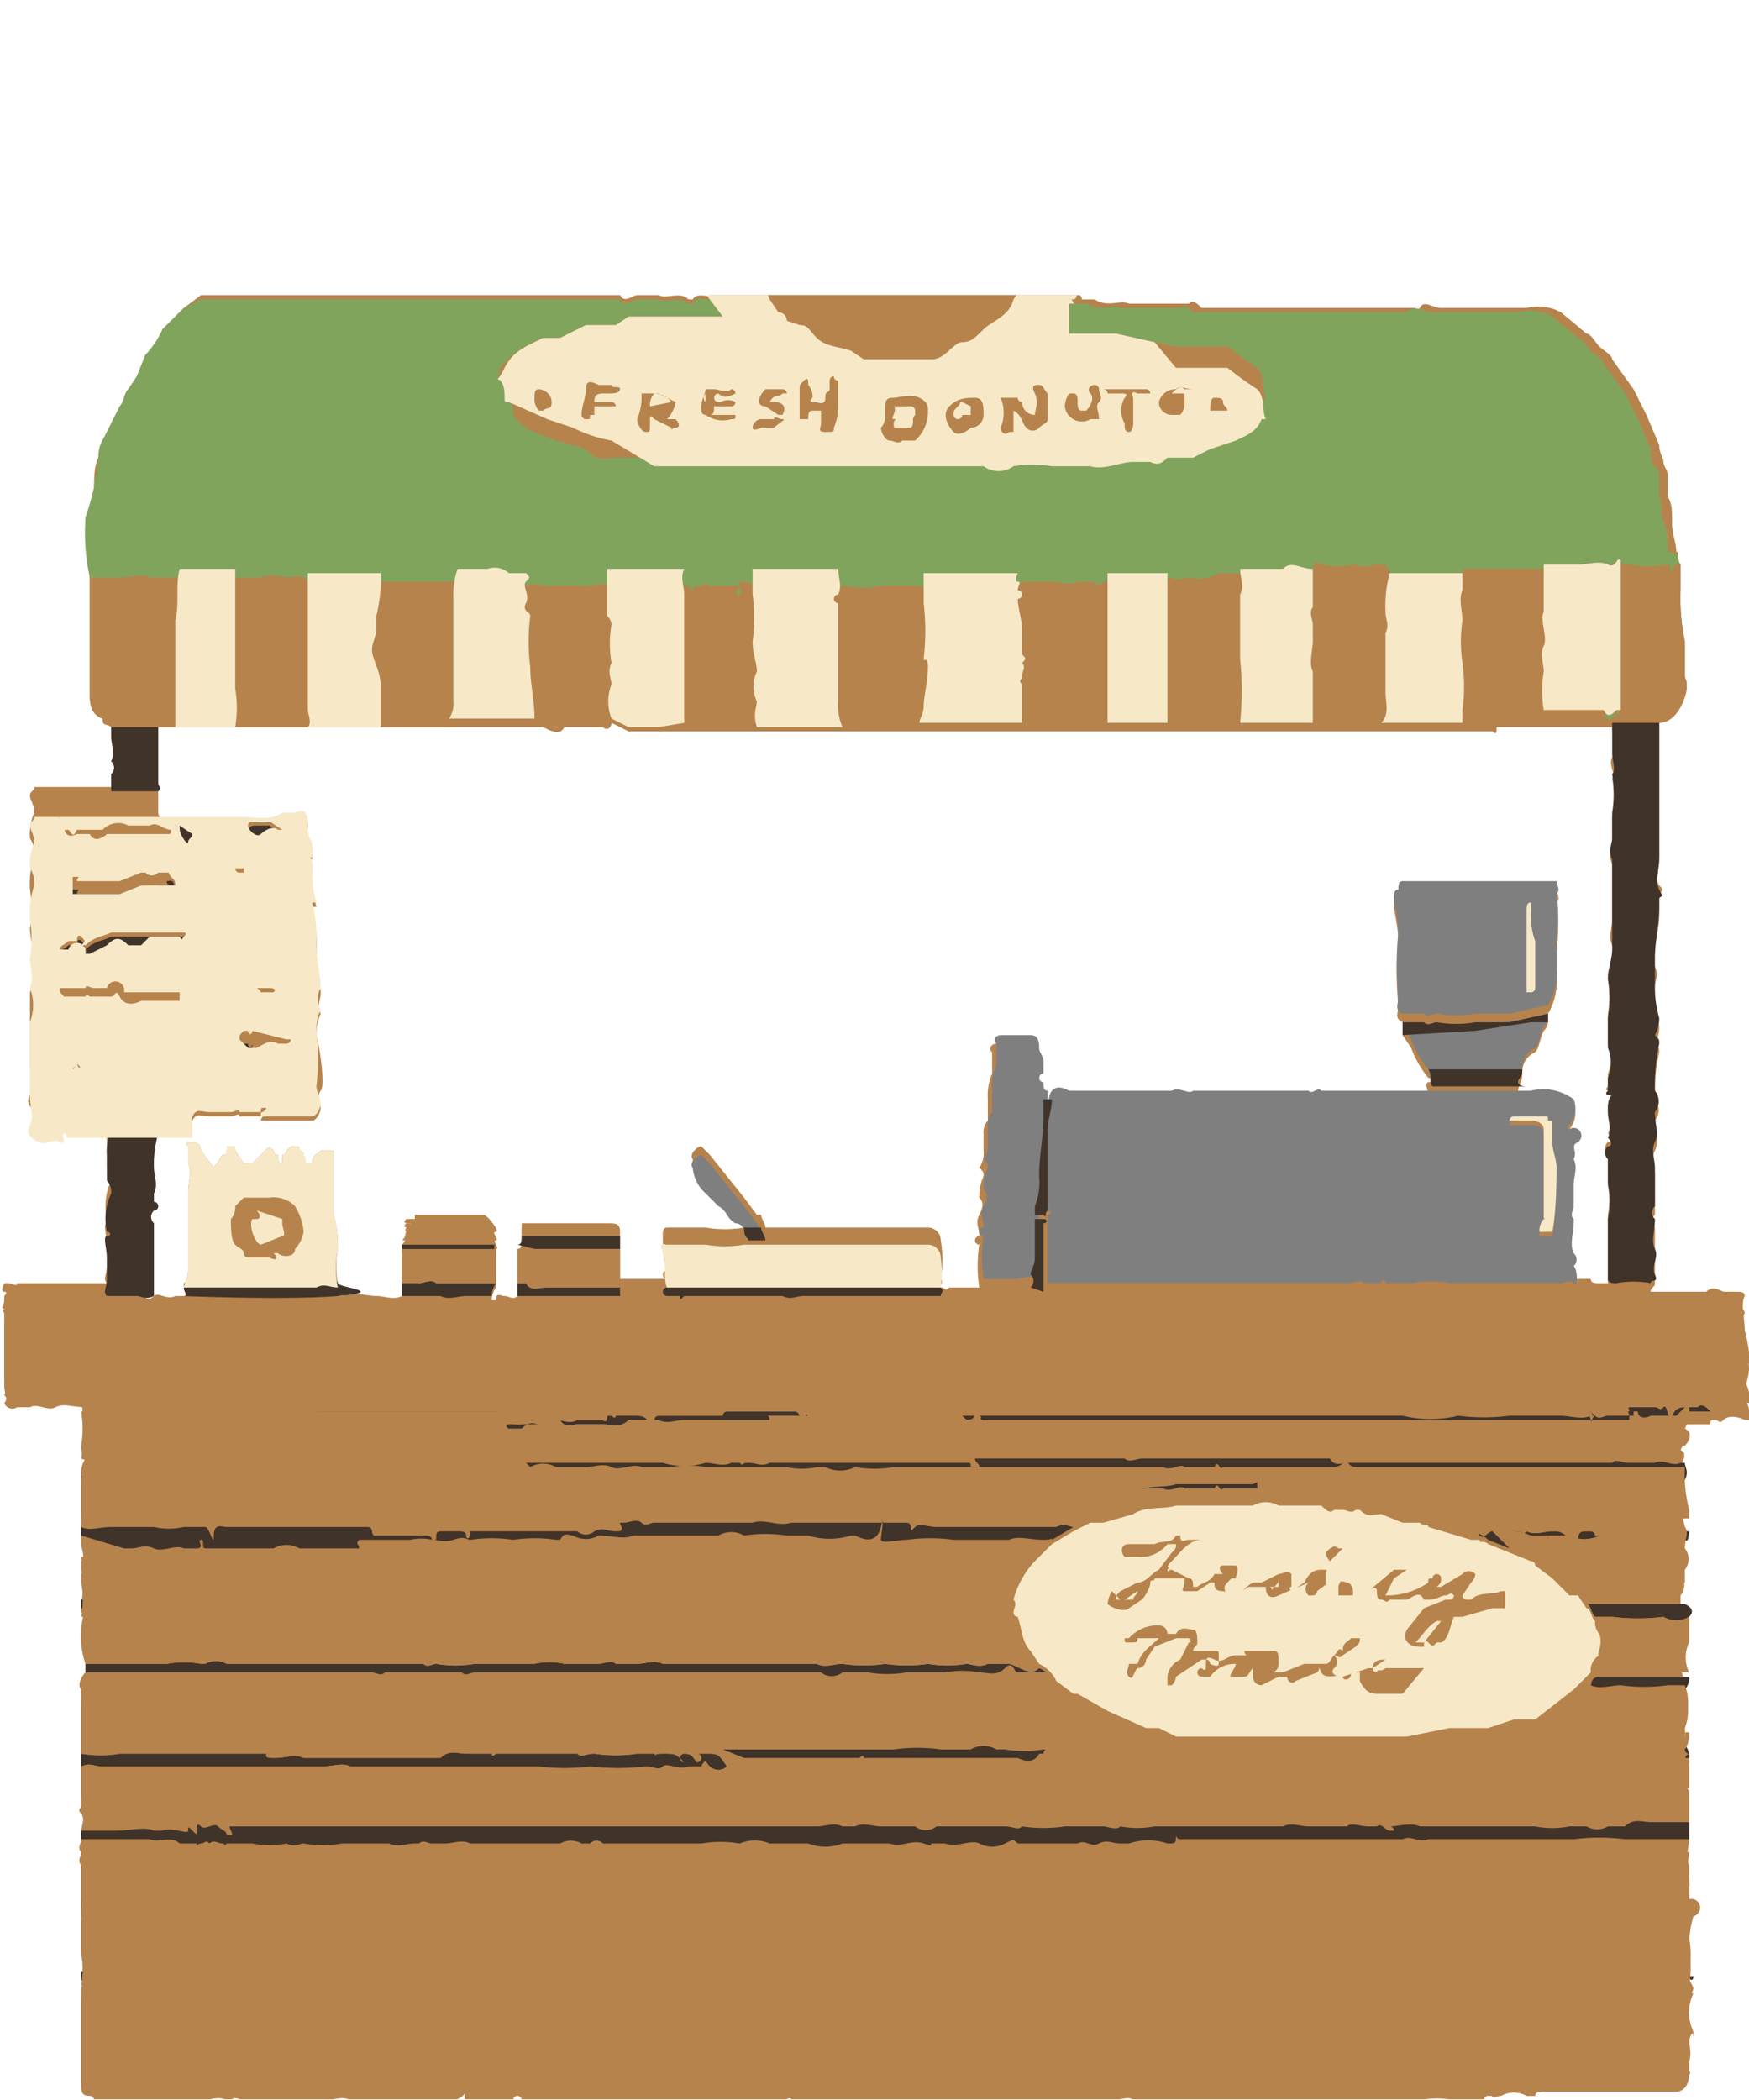 <svg xmlns="http://www.w3.org/2000/svg" xmlns:xlink="http://www.w3.org/1999/xlink" width="40.9" height="49.1" viewBox="0 0 40.9 49.1"><defs><style>.a{fill:none;}.b{clip-path:url(#a);}.c{fill:#b7834c;}.d{fill:#7f7f7f;}.e{fill:#40332a;}.f{fill:#81a45d;}.g{clip-path:url(#c);}.h{fill:#f7e9c7;}</style><clipPath id="a" transform="translate(0 6.9)"><rect class="a" width="41" height="42.18"/></clipPath><clipPath id="c" transform="translate(0 6.9)"><rect class="a" x="0.3" width="37.7" height="34.55"/></clipPath></defs><g class="b"><path class="c" d="M40.8,25.3c0-.2.2-.4.1-.6a4.3,4.3,0,0,0-.1-.5c0-.3-.1-.6,0-.8h0c0-.1-.1-.1-.2-.1h-.3c-.2-.1-.3-.1-.4,0H38.6c0-.1.1-.1.1-.2s0-.4,0-.6,0-.4,0-.7h0a.2.2,0,0,1,0-.3v-.5h0v-.4c0-.2-.1-.4,0-.6s0-.4,0-.7a.4.4,0,0,0,0-.5,4.5,4.5,0,0,1,.1-1.1c0-.1,0-.1-.1-.2h0a.8.8,0,0,0,.1-.4,2.8,2.8,0,0,1-.1-.9c0-.2.1-.3,0-.5s.1-.8.1-1.2V14c.1-.1.1-.1,0-.2s0-.5,0-.7V9.9c.3,0,.5-.3.6-.6s0-.3,0-.4V8.1a4.9,4.9,0,0,1-.1-1.2V6.3c-.1-.1,0-.3-.1-.3h0c0-.2-.1-.4-.1-.7s0-.4-.1-.6V4.2c0-.1-.1-.2-.1-.3s-.1-.2-.1-.4l-.3-.7-.3-.6-.5-.7c0-.1-.2-.2-.3-.3s-.2-.3-.3-.3L36.5.4a1.1,1.1,0,0,0-.8-.1h-2c-.2,0-.4-.2-.5,0s-.1,0-.1,0h-5c-.1-.1-.2-.2-.3-.1H26.4c-.2-.1-.5.1-.8-.1h-.3c0-.1-.1-.1,0-.1s.1-.2.1-.4h0c.2-.4.4-.7.3-1.1a.1.1,0,0,1,.1-.1v-.2a.4.4,0,0,0,0-.5h.1c0-.2,0-.3-.1-.4v-.2a1.3,1.3,0,0,0-.1-.6c0-.1,0-.2-.1-.2h0c-.1-.2,0-.5-.3-.6h0c0-.2-.2-.4-.3-.6h-.2c0-.2-.1-.2-.2-.2h-.1c.1-.1.1-.2,0-.2l-.2-.2c-.1-.1-.1-.2-.3-.2h-.1a2,2,0,0,0-.9-.5l-.3-.2c-.2,0-.4-.2-.6-.1H21c-.3-.1-.5.2-.8.1h-.3c-.2-.1-.4.1-.5.1H19l-.8.5h0l-.8.8-.7.9c-.1.1-.1.3-.3.4h0a2.9,2.9,0,0,1-.2.9v.7c0,.1,0,.1-.1.2a.4.4,0,0,0,.1.3h0c-.1.1,0,.2,0,.3s.2.3.1.5a.4.4,0,0,0,.1.3c.1.2.1.4.2.5s-.3-.1-.4.1h-.1c-.2-.2-.5,0-.7-.1h-.5c-.1,0-.3.2-.4,0H4.7L4.3.3,3.8.8a2.1,2.1,0,0,1-.4.6l-.2.5L3,2.2c-.1.1-.1.3-.2.4l-.3.6c-.1.2-.1.4-.2.6s-.1.5-.1.7a6.4,6.4,0,0,1-.2.7,4.9,4.9,0,0,0,.1,1.2V9.3c0,.2,0,.5.3.6h0c0,.2.1.1.2.2H4.1v0h8.6c.2.1.4.2.5,0h.9c.1.1.2,0,.2-.1l.4.2H34.9c.1.1.1,0,.1-.1h2.7c0,.2.1.5,0,.7s.1.4,0,.5a2.7,2.7,0,0,1,0,.9v.6c0,.1-.1.3,0,.5v1.3c0,.2-.1.4,0,.6s-.1.5-.1.7a2.7,2.7,0,0,1,0,.9v.7a.9.9,0,0,1,0,.7v.3c-.1.1,0,.1.1.1h.2c-.1,0-.2-.1-.2,0s-.1.2-.1.4.1.4,0,.6h0c.1.1.1.2,0,.2a.2.2,0,0,0,0,.3v.6a2.1,2.1,0,0,1,0,.8h0v1.6c0,.1.1.1.2.1s-.2,0-.2-.1h-.2c-.1,0-.2,0-.2-.1h-.5c0-.1.1-.3,0-.4h0a.2.2,0,0,0,0-.3c-.1-.2,0-.5,0-.7s0-.1,0-.1h0c-.1-.1,0-.2,0-.3v-.3h0v-.2c0-.2.1-.4,0-.6h0c.1-.2-.1-.3.1-.4a.1.1,0,0,0-.1-.1c-.1,0,0-.1,0-.1a.6.6,0,0,0,.1-.6,1.2,1.2,0,0,0-1-.2h-.1c0-.1-.2,0-.2-.1s.1-.2.1-.4a.5.5,0,0,1,.3-.5h0c.1-.1.1-.3.2-.5a.3.3,0,0,0,.1-.2v-.2a1.5,1.5,0,0,0,.2-.9v-.6a4,4,0,0,0,0-1.1c.1-.1,0-.2,0-.3H32.8c-.1,0-.1.1-.1.2h0c-.1,0-.1.1-.1.2s.1.5.1.8a7.5,7.5,0,0,0,0,1.5c0,.2-.1.3.1.4h0v.3l.2.3a2.5,2.5,0,0,0,.4.7c.1,0,.1.1,0,.1s0,.3.1.4H30.9c-.1-.1-.2.1-.3,0H27.9c-.1.1-.3-.1-.5,0H25c-.2-.1-.3-.1-.4,0h-.2c-.1,0-.1-.1-.1-.2a.1.1,0,0,1,0-.2v-.3c0-.1-.1-.2-.1-.3s0-.3-.2-.3h-.7c-.1,0-.2.1-.1.2v.5a1.3,1.3,0,0,0-.1.6v.5a.4.4,0,0,0-.1.3v.4a.6.6,0,0,1-.1.4h0c.1.1.1.1.1.2a1.1,1.1,0,0,0-.1.5c.1.1.1.2,0,.4s0,.3,0,.5a.1.1,0,0,0,0,.2,3.3,3.3,0,0,0,0,1h-.7c-.1.1-.1,0-.2,0s.1-.1,0-.2a2.7,2.7,0,0,0,0-.9.3.3,0,0,0-.3-.3H17.9c0-.1-.1-.2-.1-.3h-.1l-.3-.4-.8-1-.2-.2c-.1,0-.3.2-.2.3a.9.9,0,0,0,.3.6l.3.3c.2.1.2.3.4.4a.2.2,0,0,1,.2.2c0,.1.1,0,.1.1h-.1a2.7,2.7,0,0,1-.9,0h-.9c-.1,0-.1.1-.1.2s0,.6.1.8a.1.1,0,0,0,0,.2H14.5v-.2h0v-.8h0V22h0c-.1-.2-.1-.2-.3-.2h-2v.3c0,.1,0,.2-.1.2v1.1c-.1.1-.2,0-.3,0s-.2-.1-.2.1h-.1a.5.5,0,0,1,.1-.3v-.8h0s-.1-.1,0-.1-.1-.2,0-.2-.2-.4-.3-.4H9.5c-.1.1,0,.1.1.1s-.2.1-.1.2a.3.3,0,0,1-.1.2v1.2c-.2.1-.4,0-.6,0s-.5-.1-.8,0H7.9c-.1-.1,0-.2,0-.3a2.2,2.2,0,0,1,0-.8,2.5,2.5,0,0,0-.1-.8V20H7.5c-.1.1-.2.1-.2.3H7.1v-.2A.1.1,0,0,0,7,20c0-.1,0-.1-.1-.1s-.1,0-.2.1a.1.1,0,0,1-.1.1v.2c-.1,0-.1-.1-.1-.2a.1.1,0,0,1-.1-.1c-.1-.1-.1-.1-.2,0l-.3.3H5.7L5.5,20c0-.1,0-.1-.1-.1s-.1,0-.1.1,0,.1-.1.1l-.2.3L4.7,20a.2.2,0,0,0-.2-.2c-.1,0-.2,0-.1.1v.4c.1.2,0,.4,0,.7v1.8c0,.2-.1.3-.1.4s.1.2,0,.2H4.1c-.2.1-.4-.1-.5,0s-.2.1-.2,0,.1,0,.2,0V21.7a.2.2,0,0,1,0-.3.1.1,0,0,0,0-.2V21c.1-.2,0-.4,0-.6a2.5,2.5,0,0,1,.1-.8h0a.2.2,0,0,1,0-.3h.8c.1-.2.2-.1.4-.1h.5c.1,0,.2-.1.2,0h.5c0-.1,0-.1.1-.1s-.1.1-.1.2H7.3c.1,0,.2-.2.2-.3s-.1-.3,0-.4,0-.9-.1-1.3a1.1,1.1,0,0,1,.1-.5h0c-.1-.2,0-.3,0-.5s-.1-.6-.1-1a3.4,3.4,0,0,0-.1-1h.1a2.5,2.5,0,0,1-.1-.8v-.2c-.1-.1,0,0,0-.1v-.3a.7.7,0,0,1-.1-.5h0c0-.2-.1-.3-.3-.2H6.6c-.3.2-.6.1-.9.1h-2c.1-.1,0-.1,0-.2V10.1H2.6v.2c0,.2.1.4,0,.6h0a.2.2,0,0,1,0,.3v.3H.8c0,.1-.1.1-.1.2s.1.2.1.4a1.3,1.3,0,0,0-.1.6.6.6,0,0,1,.1.4,2.2,2.2,0,0,0-.1.8,2.7,2.7,0,0,1,0,.9c0,.2.1.5,0,.7h0a1.1,1.1,0,0,1,0,.8v1.7c0,.3.1.5,0,.7s0,.3.2.4.3-.1.5,0,0-.2.1-.2,0,.1.1.1h.9c0,.1.1.1.1.2a1.3,1.3,0,0,0-.1.6v.6a.4.4,0,0,1,.1.3,1.4,1.4,0,0,0-.1.9c.1,0,.1.1,0,.1s0,.3,0,.5,0,.3,0,.5-.1.3,0,.4H.4c0,.1-.1,0-.2,0s-.1,0-.1,0-.1.2,0,.2,0,.1,0,.1,0,.2,0,.3v1.6c0,.2.1.3,0,.4a.2.2,0,0,0,.3.1H.7c.2-.1.4,0,.6,0s.4,0,.7,0H1.9a4,4,0,0,1,0,1.1.4.4,0,0,0,.1.3.6.6,0,0,0-.1.4V29c.2.1.3,0,.5,0s-.3.1-.5,0v.2c0,.1.1.3,0,.4v.2a2.2,2.2,0,0,1,0,.8v.2H2A2,2,0,0,0,2,32v.2c-.1.1-.1.2-.1.4s0,.2,0,.3v2.4c0,.1-.1.1,0,.2s0,.3,0,.4v.2c0,.1-.1.2,0,.3v2.4a2.2,2.2,0,0,1,0,.8v2.1c0,.2,0,.3.2.3a.1.1,0,0,1,.1.1H4.8c.1,0,.3-.1.5,0h.1c.1-.1.2,0,.3,0h4.8a.4.4,0,0,0,.4-.2c-.1.2,0,.2.1.2h1a.1.1,0,0,1,.2,0h6.1c.1,0,.2-.1.2,0H26c.2,0,.4-.1.5,0h6.7a2.1,2.1,0,0,1,.8,0h.7a.1.1,0,0,1,.1-.1c.1.2.2.1.3.1a.6.6,0,0,1,.6,0h.2c0-.1.1-.1.2-.1h3.1c.2,0,.3-.2.3-.4s0-.2,0-.3-.1-.5.1-.7h0a1.2,1.2,0,0,1,0-1h0c0-.1-.2-.3-.1-.4a2.2,2.2,0,0,0,0-.8,2.5,2.5,0,0,1,.1-.8.1.1,0,0,0-.1-.1h0v-.3h0v-.5c-.1-.2,0-.4,0-.6V35c0-.1-.2-.2,0-.3h0a.1.1,0,0,1-.1-.1.6.6,0,0,0,.1-.4c-.1,0-.2,0-.2.1h0c0-.1.1-.1.2-.1a.4.4,0,0,0-.1-.3v-.4a1.1,1.1,0,0,0,0-.8v-.3a.8.8,0,0,1,0-.7h0v-.7c.1-.1.1-.2-.1-.3v-.3a.4.4,0,0,0,0-.5c0-.2-.1-.4,0-.5s.1-.2.1-.4v-.2a3.4,3.4,0,0,1-.1-1c.1-.2,0-.3,0-.4s.2-.3,0-.4h0a.8.8,0,0,0,.1-.4c0-.1,0-.2-.1-.2H40c0-.1,0-.1.1-.1s.1.1.2,0,.3-.1.5,0h.1a.7.7,0,0,0-.1-.5Z" transform="translate(0 6.9)"/></g><path class="d" d="M36.7,19.5c-.1,0,0-.1,0-.1a.6.6,0,0,0,.1-.6,1.2,1.2,0,0,0-1-.2H30.9c-.1-.1-.2.1-.3,0H27.9c-.1.1-.3-.1-.5,0H25c-.2-.1-.3-.1-.4,0s-.1.5-.1.7v1.9c-.1.1,0,.2-.1.1h-.1v-.2a1.5,1.5,0,0,0,.1-.7c0-.5.1-.9.1-1.4v-.4c-.1,0-.1-.1-.1-.2a.1.1,0,0,1,0-.2v-.3c0-.1-.1-.2-.1-.3s0-.3-.2-.3h-.7c-.1,0-.2.1-.1.2v.5a1.3,1.3,0,0,0-.1.6v.5a.4.4,0,0,0-.1.3v.4a.6.6,0,0,1-.1.4h0c.1.1.1.1.1.2a1.1,1.1,0,0,0-.1.5c.1.1.1.2,0,.4s0,.3,0,.5a.1.1,0,0,0,0,.2,3.3,3.3,0,0,0,0,1h.7c.2,0,.4-.1.5,0a.2.2,0,0,0,0-.3c0-.1.1-.2.1-.4v-.9h.2c.1,0,.1.1,0,.1v1.6h7c.2,0,.3-.1.4,0h.4c0-.1.1-.1.1,0h.6a2.7,2.7,0,0,1,.9,0h2.6c.1,0,.2-.1.3,0s.1-.3,0-.4h0a.2.2,0,0,0,0-.3c-.1-.2,0-.5,0-.7s0-.1,0-.1h0c-.1-.1,0-.2,0-.3v-.3h0v-.2c0-.2.1-.4,0-.6h0c.1-.2-.1-.3.1-.4A.1.1,0,0,0,36.7,19.5Zm-.3,1c-.1.5,0,1-.1,1.5H36a.4.4,0,0,1,.1-.3h.1c-.1,0-.1,0-.1-.1v-2c0-.1-.1-.2-.3-.2h-.5a.1.1,0,0,1,.1-.1h.7c.1,0,.1,0,.1.1h.1v.5C36.3,20.1,36.4,20.3,36.4,20.5Zm-3.7-5.6a7.5,7.5,0,0,0,0,1.5c0,.2-.1.3.1.4h.5c.1.1.2,0,.3,0a2.7,2.7,0,0,0,.9,0h.8l.9-.2a1.5,1.5,0,0,0,.2-.9v-.6a4,4,0,0,0,0-1.1c.1-.1,0-.2,0-.3H32.8c-.1,0-.1.1-.1.2h0c-.1,0-.1.1-.1.2S32.7,14.6,32.7,14.9Zm3-.5c0-.1,0-.2.1-.2v.2a1.7,1.7,0,0,0,.1.7v1.1a.1.1,0,0,1-.1.1h-.1V16h0V14.4Zm-2.3,3.8c.1,0,.1-.1,0-.1a2.5,2.5,0,0,1-.4-.7l-.2-.3h1.7l1.3-.2h.4a.3.3,0,0,1-.1.2c-.1.2-.1.4-.2.5h0a.5.5,0,0,0-.3.5H33.4ZM17.8,21.9h-.4a.2.2,0,0,0-.2-.2c-.2-.1-.2-.3-.4-.4l-.3-.3a.9.9,0,0,1-.3-.6c-.1-.1.1-.3.2-.3l.2.2.8,1,.3.4Z" transform="translate(0 6.9)"/><path class="e" d="M37.6,19.7h0c.1-.2,0-.4,0-.6s0-.3.1-.4.1,0,.2,0h-.2c-.1,0-.2,0-.1-.1v-.3a.9.9,0,0,0,0-.7v-.7a2.7,2.7,0,0,0,0-.9c0-.2.1-.5.1-.7s0-.4,0-.6V13.2c-.1-.2,0-.4,0-.5v-.6a2.7,2.7,0,0,0,0-.9c.1-.1,0-.3,0-.5s0-.5,0-.7h1.1v3.2c0,.2-.1.5,0,.7s.1.1,0,.2v.2c0,.4-.1.8-.1,1.2s0,.3,0,.5a2.8,2.8,0,0,0,.1.9.8.8,0,0,1-.1.4h0c.1.1.1.1.1.2a4.5,4.5,0,0,0-.1,1.1.4.4,0,0,1,0,.5c0,.3.1.5,0,.7s0,.4,0,.6v.4h0v.5a.2.2,0,0,0,0,.3h0c0,.3-.1.5,0,.7s-.1.4,0,.6-.1.1-.1.2h0a2.2,2.2,0,0,0-.8,0c-.1,0-.2,0-.2-.1V21.6h0a2.1,2.1,0,0,0,0-.8v-.6a.2.2,0,0,1,0-.3C37.7,19.9,37.7,19.8,37.6,19.7Zm1.9,19.5c-.2-.1-.3,0-.5,0h-.1c-.1-.1-.2,0-.3,0H36.4c-.3.1-.5-.1-.8.1H29.9c-.2-.1-.5.1-.7-.1H27.3c-.2,0-.3.1-.5,0h-.1c-.2.1-.5,0-.7,0H24.2c-.1.1-.3-.1-.5,0s-.2,0-.4,0h-.5a1.1,1.1,0,0,0-.8,0H18.6a5.7,5.7,0,0,0-1.3,0H16a2.1,2.1,0,0,0-.8,0H12c0,.1-.1.1-.2,0H9.7a1.7,1.7,0,0,0-1,0h-3a2.2,2.2,0,0,0-.8,0h-1c-.1,0-.1-.1-.1,0H1.9v.2h.9c.4.1.8-.1,1.1,0a.6.6,0,0,0,.6,0h.3c.2.1.4-.1.7,0s.3,0,.5,0h4.1c.1,0,.2.1.3,0h6.1c.1-.2.2-.1.2-.1h7a2.1,2.1,0,0,1,.8,0H30a.3.3,0,0,1,.4,0h.5c0-.1.1-.1.2-.1a.2.2,0,0,0,.3,0h.1c.2.2.5,0,.7.1h.6a.8.8,0,0,0,.7,0h2.1a.4.4,0,0,0,.5,0h1.1c.1,0,.1.1.2,0h2.2C39.6,39.5,39.4,39.3,39.5,39.2Zm0-2.1c-.2,0-.4.1-.6,0H37.4c-.1,0-.2.1-.4,0h-.1c-.3,0-.3,0-.3.2s-.2-.2-.3-.2-.1,0-.1,0-.4,0-.6,0-.4,0-.7,0-.4-.1-.6,0h-.1c-.1,0-.2-.1-.4,0h-2c-.1-.1-.1,0-.1.1a.1.1,0,0,1,.1.1h-.1c-.1-.1-.1-.2-.2-.2H27.8c0,.1-.1,0-.1,0s-.4.1-.7,0h0c.1.1.2.1.1.2H24.6a3.3,3.3,0,0,0-1,0h-.9c-.2,0-.4-.1-.5,0h-.3a.5.5,0,0,1-.5,0,.1.1,0,0,0-.2,0h-.5a1.7,1.7,0,0,1-1,0,2.1,2.1,0,0,1-.8,0,.1.1,0,0,1-.2,0h-.1a.1.1,0,0,0,.1.1h0c-.2-.2-.4-.1-.6-.1a.2.2,0,0,0-.3,0,3.3,3.3,0,0,1-1,0c-.2,0-.5-.1-.7,0s-.6-.1-.9.1H12.5c-.1.1-.3,0-.3.2s-.1-.1-.2-.1h-.3c-.2,0-.5-.1-.7,0h0c-.2-.1-.4,0-.6,0H8.9c-.3,0-.5.1-.7,0H7.6c-.2-.2-.4-.1-.4,0H7c-.2,0-.5-.1-.7,0H5.6c-.1,0-.2-.1-.3,0H1.9v.2h.8c.1,0,.2-.1.3,0s.2,0,.3,0H4.8c.1-.1.1,0,.1,0H6.8c.2,0,.5-.1.7,0H9.7c.2,0,.4.1.5,0s.5,0,.7,0h.7c0-.1.1-.1.2-.1s.1.1.2.1a.2.2,0,0,1,.3,0c.1,0,.2,0,.2-.2h0c-.1-.1,0-.1,0-.1h.1c0,.1,0,.1.2.2h.7a.6.6,0,0,0,.6,0H15c.2.1.5-.1.8,0h.5c.1,0,.3-.1.4,0h.2c.2-.1.4.1.6,0a.4.4,0,0,1,.5,0h1.1c.2-.1.4.1.6-.1h.5a.1.1,0,0,0,.1-.1h.1a1.6,1.6,0,0,0,.7,0h.5c0,.1,0,.1.1,0h5.8c.2,0,.4.1.5-.1h1.2a.6.6,0,0,1,.6,0h4.3c.1,0,.2.1.2,0s0-.1.1,0,0,.1,0,.1.5,0,.8,0H36c.2-.1.4.1.6,0s.2.2.1-.1h.1c.1.2.3.1.4.2s-.1-.2,0-.2h.3c0-.1-.1-.1,0-.1h1.3c.1,0,.2-.1.4,0h.3Zm-37.4-1H3.5c.2.1.5-.1.7.1h.4c0,.1,0,0,.1,0s.1-.1.2,0h0c.1-.1.2,0,.3,0s0,.1.1,0h.6a2.1,2.1,0,0,0,.8,0c.2.1.3,0,.4,0a2.7,2.7,0,0,0,.9,0H9.1c.2.1.4,0,.6,0h.1c.1-.1.2,0,.3,0h.3c.2,0,.4-.1.6,0h2.1a.5.5,0,0,1,.5,0h.2a.2.2,0,0,1,.3,0h2.3a2.7,2.7,0,0,1,.9,0,.9.9,0,0,1,.7,0h.9a1.1,1.1,0,0,0,.8,0h1.1c.3.1.5-.1.8,0s.1,0,.2,0h.3c.3.1.6-.1.8,0s.4.1.6,0,.2-.1.3,0h1.4c.2-.1.3.1.5,0s.3,0,.5,0h.2a1.4,1.4,0,0,1,.9,0c.2,0,.2,0,.2-.2a.1.1,0,0,0,.1.1h5.2c.2-.1.4.1.6,0h3.4a4.8,4.8,0,0,1,1.2,0h1.5v-.4h-.9c-.2,0-.4-.1-.6.1h-.4a.5.5,0,0,1-.5,0h-.4a2.1,2.1,0,0,1-.8,0H33.2c-.2-.1-.5,0-.7,0a.1.1,0,0,1,.1.1h-.1c-.1,0-.2-.2-.3-.1H32c-.2,0-.4-.1-.5,0h-.9c-.2,0-.4-.1-.6,0H27a2.2,2.2,0,0,1-.8,0c-.1.1-.3,0-.4,0h-.9a3.4,3.4,0,0,1-1,0c-.1.1-.2,0-.4,0H21.9a.4.4,0,0,1-.5,0h-.8c-.2,0-.4-.1-.6,0h-.3c-.2-.1-.4,0-.6,0s-.5,0-.7,0H5.4c-.1,0,.1.2,0,.2H5.3c0-.1-.1-.1-.2-.2s-.3.1-.4,0-.1,0-.1.1,0,.1-.1,0-.1-.1-.1,0-.4-.1-.6,0H3.6c-.2-.1-.6,0-.9,0H1.9v.2Zm27.3-8.4h1.7a.4.4,0,0,0,.4-.2.2.2,0,0,0,.2.2h7.7c.1-.2,0-.3,0-.4h-.1c-.2.1-.4-.1-.6,0h-.6c-.2,0-.3-.1-.4,0H31.5c-.1,0-.3.1-.4-.1H26.7c-.1,0-.3.1-.4,0H22.8c0,.1.1.1.1.2h-.2c0-.1,0-.1-.1-.1H18c-.2.1-.3,0-.5,0s-.1.1-.2,0h-.2c-.2.1-.4,0-.6,0a1.7,1.7,0,0,1-1,0H10.1a6.5,6.5,0,0,0-1.4,0H7.3c-.2.2-.4.1-.6.1H5.9a1.6,1.6,0,0,0-.7,0H4c0,.1.1.1.1.2s0,.1.1.1H6.7c.2,0,.3-.1.5,0H9.8a1.6,1.6,0,0,1,.7,0h.3c.1,0,.3-.1.4,0h1l.2.2a.6.6,0,0,1,.6,0h.7c.2,0,.4-.1.6,0s.5-.1.7,0h.7a2.2,2.2,0,0,1,.8,0h1.9a1.6,1.6,0,0,0,.7,0h.2a.8.8,0,0,0,.7,0,2.7,2.7,0,0,0,.9,0h6.3c.2.1.4-.1.5,0h.7c.1-.2.1.1.2,0h.8Zm-5.1,4.4a.8.8,0,0,1,.4.4h-.9c-.1,0-.3.1-.3-.1s-.4.1-.6.1a2.2,2.2,0,0,0-.8,0h-.9a2.7,2.7,0,0,1-.9,0h-.6a.4.4,0,0,1-.5,0H11.1c-.1,0-.2.1-.3,0H9c-.1.1-.2,0-.3,0H2V32H3.9a2.2,2.2,0,0,1,.8,0h.1a.5.5,0,0,1,.5,0H9.9c.1.1.2,0,.3,0a2.7,2.7,0,0,0,.9,0h1.4a1.6,1.6,0,0,1,.7,0H14c.1,0,.3-.1.4,0h.5c.2,0,.4-.1.6,0h3.6c.2.1.4,0,.6,0a3.4,3.4,0,0,0,1,0,3.4,3.4,0,0,0,1,0,2.7,2.7,0,0,0,.9,0c.1,0,.3.1.5,0h.5C23.9,32.1,24.1,32.3,24.3,32.1Zm-17.6,0ZM2.8,30.8h18c.1.1.3,0,.5,0h2.4c0-.1.1-.2,0-.3h-.5a.5.5,0,0,0-.5,0h-.2a3.3,3.3,0,0,0-1,0H10c-.2-.1-.4,0-.7,0H8.7a2.7,2.7,0,0,0-.9,0h-1a1.4,1.4,0,0,0-.9,0h-4v.2Zm-.4,3.6H7.5c.3,0,.5-.1.7,0h4.4a4.8,4.8,0,0,0,1.2,0,5.7,5.7,0,0,0,1.3,0c.2,0,.3.1.4,0s.4.1.6,0h.3c.1-.2.1-.1.2,0a.3.3,0,0,0,.4,0c-.2-.3-.2-.3-.5-.3h-.2a.1.1,0,0,1,0,.2c-.1-.1-.1-.2-.3-.2a.1.1,0,0,0,0,.2c-.2-.2-.2-.2-.5-.2s-.1.1-.2,0h-.4a3.3,3.3,0,0,1-1,0c-.2,0-.3.1-.4,0H11.6s-.1.1-.1,0h-.6c-.2,0-.4-.1-.6.1H7.1c-.2-.1-.4,0-.7,0s-.1-.1-.2-.1H2.8a2.7,2.7,0,0,1-.9,0v.3C2.1,34.3,2.2,34.4,2.4,34.4Zm.1-11h.7c.1,0,.2.1.4,0V21.7a.2.2,0,0,1,0-.3.1.1,0,0,0,0-.2V21c.1-.2,0-.4,0-.6a2.5,2.5,0,0,1,.1-.8h0a.2.2,0,0,1,0-.3H2.5c0,.1.1.1.1.2a1.3,1.3,0,0,0-.1.6v.6a.4.4,0,0,1,.1.3,1.4,1.4,0,0,0-.1.9c.1,0,.1.1,0,.1s0,.3,0,.5,0,.3,0,.5S2.4,23.3,2.5,23.4Zm4.9,2.8H2.5a4.8,4.8,0,0,0,1.2,0H4a.6.6,0,0,0,.6,0H5c.2.1.5,0,.7,0a7.5,7.5,0,0,0,1.5,0h4.6s0-.1-.2-.1H7.4ZM2.9,29.3h.2c.1,0,.3-.1.5,0s.5-.1.7,0h.3c.2,0,0-.2.1-.2s0,.2.1.2H6.4a.6.6,0,0,1,.6,0H8.4c0-.1-.1-.1,0-.2h.3c.1-.1,0-.1,0-.2a.1.1,0,0,0-.1-.1H5.3c-.1,0-.3-.1-.3.2s-.1-.2-.2-.2H4.3a1.6,1.6,0,0,1-.7,0h-1c-.3,0-.5.1-.7,0v.2Zm-.3-18v.3H3.7c.1-.1,0-.1,0-.2V10.1H2.6v.2c0,.2.1.4,0,.6h0a.2.2,0,0,1,0,.3ZM35.4,34.2a7.5,7.5,0,0,1,1.5,0h1.7a.3.3,0,0,1,.4,0h.5a.4.4,0,0,0-.1-.3H38a2.2,2.2,0,0,1-.8,0H36.1c-.2,0-.5.1-.7,0h0l-.6.2h-.3a.1.1,0,0,0,.1.1Zm3.9-1.9H37.4c-.2,0-.2.2-.2.3s.5,0,.7,0a4,4,0,0,0,1.1,0h.4a.4.4,0,0,0,.1-.3Zm.1-1.7H37.1c.1,0,.1.2.2.3h.4a4.8,4.8,0,0,0,1.2,0,.6.6,0,0,0,.6,0C39.6,30.8,39.6,30.7,39.4,30.6Zm.1-1.7h-.1c-.2,0-.4.1-.6,0H37.4c.1.1.2.3.3.2H39c.2-.1.3-.1.4,0s.1-.2.1-.4ZM2,27.8H3.4c.1,0,.3-.1.4,0s.2.1.2-.1H3.7c0-.1,0-.1-.2-.1h-1c-.2,0-.4.1-.6,0A.4.4,0,0,0,2,27.8Zm36.6-1.5h.6c.1.1.1,0,.2-.1h.1a.1.1,0,0,0-.1-.1H40c-.1-.1-.2-.2-.3-.1h-.2c-.2,0-.3,0-.4.2s-.1-.3-.2-.2-.1,0-.2,0h-.6c-.1.1,0,.1,0,.2h.2C38.3,26.3,38.4,26.4,38.6,26.3Zm-.5-.1Zm-15.3,0Zm0,0h10a2.8,2.8,0,0,0,1.3,0,4.8,4.8,0,0,0,1.2,0h1.2c.2,0,.5.1.7,0h.1c.1.1.2,0,.3,0h.5v.2H23s-.2,0-.1-.1,0-.1-.1-.1Zm14.4.1c.1-.1.1-.1,0-.2h0C37.1,26.2,37.2,26.2,37.2,26.3ZM10.1,29.1c0-.1-.1-.1-.2-.1H8.8c-.1,0-.1,0-.1.1h.9c.4-.1.7.1,1,0s.3,0,.4,0a3.4,3.4,0,0,1,1,0,3.4,3.4,0,0,1,1,0h.1c.1-.2.2-.1.3-.1a.6.6,0,0,0,.6,0c.3,0,.6.1.8,0h2a.6.6,0,0,1,.6,0,3.4,3.4,0,0,1,1,0h.5a1.7,1.7,0,0,0,1,0H20c.2.1.5.2.6-.2s0,.2,0,.3.4,0,.6,0a4.1,4.1,0,0,1,1.1,0h1.3c.2-.1.5,0,.8,0s.2-.1.2,0l.5-.3c-.1,0-.2-.1-.4,0H21.9c-.2,0-.4-.1-.5,0s-.1.1-.1,0a.1.1,0,0,0-.1-.1H18.5c-.3.1-.6-.1-.9,0H15.3c-.1,0-.2.1-.3,0s-.3,0-.4,0h-.1c0,.1.1.1,0,.2h-.1c-.2,0-.3-.1-.5,0a.3.3,0,0,1-.4,0H11c0,.2-.1.2-.1.1s-.1-.1-.2-.1h-.3c-.2,0-.2,0-.2.2Zm5.2-2.8a.1.1,0,0,1,.1-.1h1.5a.1.1,0,0,0,.1.1.1.1,0,0,1,0-.2h1.6c.1,0,.1.2.2.2s0-.2.1-.2h3.9c0,.2-.1.2-.3.2H18c-.1,0,0,0,0,.1H16c-.2,0-.4.1-.6,0Zm3.5,0Zm4-.1Zm-7.1-2.8h.2c0,.1,0,.1.1,0h2.3c.2.1.3,0,.5,0H22c0-.1.1-.1,0-.2H15.6a.1.1,0,0,0,0,.2ZM4.3,23.2c0,.1.1.2,0,.2s2.4.1,3.6,0,0-.2,0-.3-.3-.1-.5,0H4.3Zm5.1.2h.9c.2.1.4,0,.6,0h.6a.5.5,0,0,1,.1-.3H10.2c-.1-.1-.3,0-.4,0H9.4v.3Zm26.8,5.7h.5a.8.8,0,0,0,.7,0h0V29h-.1a.1.1,0,0,0-.1-.1h-.1c-.1,0-.2,0-.2.2s-.3-.2-.5-.2h-.1c-.2,0-.4.1-.6,0h0c-.1.1-.1,0-.2,0s-.1,0-.2-.1h0c.1.1.2.3.4.2h.5v-.2ZM12.8,23.4h1.7v-.2H12.8c-.2,0-.4.1-.5-.1h-.2v.3Zm1.5,2.8h-.1s0,.2-.1.1h-.6c-.2.1-.3,0-.5,0h.1c.1.2.3.1.4.1h.6c.2,0,.4.1.6-.1h.5c-.1-.2-.2-.2-.4-.2h-.4S14.4,26.3,14.3,26.2Zm10.1-2.9V21.7c.1,0,.1-.1,0-.1h-.2v.9c0,.2-.1.3-.1.4a.2.2,0,0,1,0,.3ZM12.1,26.4h.5c-.1,0-.2-.1-.4.1h-.4C11.9,26.3,11.9,26.4,12.1,26.4Zm22.8,2.5c-.1,0-.2.2-.3.1s.1,0,.2.1l.5.2h0ZM24.5,34c-.1,0,0-.1-.1-.1a2.7,2.7,0,0,1-.9,0h-.2a.6.6,0,0,0-.6,0H22a4,4,0,0,0-1.1,0H17c-.1,0-.1,0-.1.1l.5.2h2.7c.1-.1.1,0,.1,0h3.6c.2.1.4.1.5-.1h.1A.1.1,0,0,1,24.5,34Zm-.1.1Zm0,.1h2.7a2.7,2.7,0,0,1-.9,0c-.2.1-.5,0-.8,0h-.9c0,.1,0,.1-.1.1S24.3,34.2,24.4,34.2Zm.1-.2ZM1.6,15.4a.2.2,0,0,1,.4.1h.1l.3-.2c.3-.2.4-.2.6,0h.3l.2-.2h.7c.1.1.1,0,.1,0s0-.1,0-.1H2.6c-.2.1-.4.1-.6.3H1.9c.1-.1.1-.1,0-.2s-.1.1-.1.1H1.6c-.1.1-.2.1-.2.2ZM2,16.6c0-.1.1,0,.1,0h.5c.1,0,.1-.1.2,0s.3.2.5.1H2.9a.2.2,0,0,0-.4-.1H2.2c-.1,0-.2-.1-.2,0H1.4c0,.1,0,.1.1.2Zm1.9-2.9h0c0,.1.1.1,0,.1H3.7a.2.2,0,0,1-.3,0H3.3l-.5.2h-1c0-.1.1-.1,0-.1H1.7v.4H2.8l.5-.2h.8C4.1,13.6,4,13.7,3.9,13.7Zm-2.4-.9c0,.2.1.3.3.2h.3c.1.2.3.1.4,0h.7c.3,0,.5-.2.7,0s.1,0,.1-.1H4c-.2,0-.3-.2-.5-.1H3a.5.5,0,0,0-.6.1H1.8c-.1.2-.1.1-.2,0H1.4C1.4,12.7,1.5,12.7,1.5,12.8ZM2,18c.1-.1.2-.2.4-.1H3.5a.1.1,0,0,0,.2,0h.2a1.4,1.4,0,0,1-.9-.1H1.9c-.1-.2-.1-.1-.2,0h0c.1,0,.1-.1.1-.2S1.9,18.1,2,18Zm3.6-4.2h.1l-.2.2A.1.1,0,0,0,5.6,13.8Zm.3,3.7c0,.1-.1.1-.1,0H5.7c-.1.1-.1.1-.1.2l.2.2H6c.2-.1.3-.2.5-.1h.2a.1.1,0,0,0,.1-.1H5.9Zm.2-2.7H5.8c.1,0,.2-.2.3-.1h.4C6.4,14.8,6.2,14.7,6.1,14.8Zm0-2.1c.1-.1.3-.2.4-.1h.1l-.3-.2H6c-.1,0-.2,0-.2.2s.1.2.3.2Zm-.6,3.8h.2c.1-.1.3-.2.4,0h.3s.1-.1-.1-.1H6l-.5.2s-.1,0,0,.1ZM4.4,12.8c0-.1.1-.1.1-.2l-.3-.2h0C4.2,12.6,4.3,12.8,4.4,12.8Zm-.2.9h0Zm31.4,4.4H33.4c.1.1,0,.3.1.4h2.2s-.2,0-.2-.1S35.6,18.3,35.6,18.1Zm-1.1-.9,1.3-.2h.4v-.2l-.9.2h-.8a2.7,2.7,0,0,1-.9,0c-.1,0-.2.1-.3,0h-.5v.3Zm-22,5.1h2V22H12.2c0,.1,0,.2-.1.2Zm11.9-.8c.1.1,0,0,.1-.1V19.5c0-.2.1-.5.1-.7h-.2v.4c0,.5-.1.9-.1,1.4a1.5,1.5,0,0,1-.1.7v.2Zm-12.8.7H9.4v.2h2.2S11.5,22.2,11.6,22.2Zm5.9-.1h.4c0-.1-.1-.2-.1-.3h-.4C17.4,22.1,17.5,22,17.5,22.1Z" transform="translate(0 6.9)"/><g class="b"><path class="c" d="M39.6,40.6c-.2.2,0,.4-.1.7s.1.2,0,.3-.1.4-.3.4H36.1c-.1,0-.2,0-.2.1h-.2a.6.6,0,0,0-.6,0h-.3a.1.1,0,0,0-.1.1H34a2.1,2.1,0,0,0-.8,0H26.5c-.1-.1-.3,0-.5,0H18.5c0-.1-.1,0-.2,0H12.2a.1.1,0,0,0-.2,0H11c-.1,0-.2,0-.1-.2a.4.4,0,0,1-.4.2H8.2c-.2-.1-.4,0-.6,0H5.7c-.1,0-.2-.1-.3,0H5.3c-.2-.1-.4,0-.5,0H2.2a.1.1,0,0,0-.1-.1c-.2,0-.2-.1-.2-.3V39.8h2a.6.6,0,0,0,.6,0h.3c.2.1.4-.1.7,0s.3,0,.5,0h4.1c.1,0,.2.1.3,0h6.1c.1-.2.2-.1.2-.1h7a2.1,2.1,0,0,1,.8,0H30a.3.3,0,0,1,.4,0h.5c0-.1.1-.1.2-.1a.2.2,0,0,0,.3,0h.1c.2.2.5,0,.7.1h.6c.3,0,.5.1.7,0h2.1a.4.4,0,0,0,.5,0h1.1c.1,0,.1.1.2,0h.7a.2.2,0,0,0,.3,0h1.2a1.2,1.2,0,0,0,0,1Zm1.2-15.2a.7.7,0,0,1,.1.5h-.1c-.2-.1-.4,0-.5,0s-.1.1-.2,0-.1,0-.1.1-.2-.2-.3-.1h-.2c-.2,0-.3,0-.4.2s-.1-.3-.2-.2-.1.1-.2,0h-.6c-.1.1,0,.1,0,.2h.2c0,.1.1.2.3.1h.6l.2-.2h.1a.9.9,0,0,1-.1.5h0c.2.1.1.3,0,.4h-.1c-.2.1-.4-.1-.6,0h-.6c-.2,0-.3-.1-.4,0H31.5c-.1,0-.3.1-.4-.1H26.7c-.1,0-.3.1-.4,0H22.8c0,.1.1.1.1.2h-.2c0-.1,0-.1-.1-.1H18c-.2.1-.3,0-.5,0s-.1.1-.2,0h-.2c-.2.1-.4,0-.6,0a1.7,1.7,0,0,1-1,0H10.1a6.5,6.5,0,0,0-1.4,0H7.5c0-.1-.2-.1-.2-.1s-.4.1-.6.1H5.9a1.6,1.6,0,0,0-.7,0H4c0,.1.1.1.1.2s0,.1.1.1H6.7c.2,0,.3-.1.5,0H9.8a1.6,1.6,0,0,1,.7,0h.3c.1,0,.3-.1.4,0h1l.2.2a.6.6,0,0,1,.6,0h.7c.2,0,.4-.1.6,0s.5-.1.7,0h.7a2.2,2.2,0,0,1,.8,0h1.9a1.6,1.6,0,0,0,.7,0h.2a.8.8,0,0,0,.7,0,2.7,2.7,0,0,0,.9,0h6.3c.2.1.4-.1.5,0h.7c.1-.2.1.1.2,0h2.5a.4.4,0,0,0,.4-.2.2.2,0,0,0,.2.2h7.7a3.4,3.4,0,0,0,.1,1v.2h-.1c-.2,0-.4.1-.6,0H37.4c.1.1.2.3.3.2H39c.2-.1.3-.1.4,0s0,.3,0,.5a.4.4,0,0,1,0,.5v.3H37.1l-.2-.3h-.2l-.4-.4-.4-.3a.1.1,0,0,0-.1-.1l-.5-.2h0l-.4-.3c-.1,0-.2.2-.3.1h-.2l-1-.3c0-.1-.1,0-.2-.1h-.4l-.5-.2c-.2,0-.3.1-.5-.1h-.1c-.1.1-.2,0-.3,0h-.2c-.1.1-.2,0-.3-.1h-1a.6.6,0,0,0-.6,0H27.5c-.3.1-.7,0-1,.2l-.7.2h-.3l-.4.2c-.1,0-.2-.1-.4,0H21.9c-.2,0-.4-.1-.5,0s-.1.1-.1,0a.1.1,0,0,0-.1-.1H18.5c-.3.1-.6-.1-.9,0H15.3c-.1,0-.2.1-.3,0s-.3,0-.4,0h-.1c0,.1.1.1,0,.2h-.1c-.2,0-.3-.1-.5,0a.3.3,0,0,1-.4,0H11c0,.2-.1.2-.1.1s-.1-.1-.2-.1h-.3c-.2,0-.2,0-.2.2h-.1c0-.1-.1-.1-.2-.1H8.8c-.1,0-.1,0-.1.1h0a.1.1,0,0,0-.1-.1H5.3c-.1,0-.3-.1-.3.2s-.1-.2-.2-.2H4.3a1.6,1.6,0,0,1-.7,0h-1c-.3,0-.5.1-.7,0v-.8a.6.6,0,0,1,.1-.4H3.4c.1,0,.3-.1.4,0s.2.1.2-.1H3.7c0-.1,0-.1-.2-.1h-1c-.2,0-.4.1-.6,0a4,4,0,0,0,0-1.1h.6a4.8,4.8,0,0,0,1.2,0H4a.6.6,0,0,0,.6,0H5c.2.1.5,0,.7,0a7.5,7.5,0,0,0,1.5,0h4.6s0-.1-.2-.1H2c-.3,0-.5-.1-.7,0s-.4-.1-.6,0H.4a.2.2,0,0,1-.3-.1c.1-.1,0-.2,0-.4V24.1c0-.1.1-.2,0-.3s.1-.1,0-.1,0-.1,0-.2.1-.1.1,0,.2.1.2,0H3.2c.1,0,.2.1.4,0s.3.1.5,0h.2c1.2,0,2.4.1,3.6,0H8c.3-.1.5.1.8,0s.4.1.6,0h.9c.2.1.4,0,.6,0h.6s.1.1.1,0h.2c.1,0,.2.1.3,0h3.8c0,.1,0,.1.1,0h2.3c.2.1.3,0,.5,0H22c.1,0,.1.1.2,0h1.4c.2,0,.4-.1.5,0h7.3c.2,0,.3-.1.4,0h.4c0-.1.1-.1.1,0h.6a2.7,2.7,0,0,1,.9,0h2.6c.1,0,.2-.1.3,0h.5c0,.1.1.1.2.1h.2c0,.1.1.1.2.1a2.2,2.2,0,0,1,.8,0h1.3c.1-.1.2-.1.4,0h.3c.1,0,.2,0,.2.1h0c-.1.2,0,.5,0,.7s.1.4.1.6-.1.4-.1.6ZM35.3,29c.1.1.2.3.4.2h.5v-.2h.5a.8.8,0,0,0,.7,0h0V29h-.1a.1.1,0,0,0-.1-.1h-.1c-.1,0-.2,0-.2.2s-.3-.2-.5-.2h-.1c-.2,0-.4.1-.6,0h0c-.1.1-.1,0-.2,0s-.1,0-.2-.1ZM12.8,26.3h-.2c-.1,0-.2-.1-.4.1h-.4c.1.1.1.2.3.2h.7Zm2.4.1c-.1-.2-.2-.2-.4-.2h-.4s0,.1-.1,0h-.1s0,.2-.1.1h-.6c-.2.1-.3,0-.5,0h.1c.1.2.3.1.4.1h.6c.2,0,.4.1.6-.1h.5Zm7.6-.2H18.9c-.1-.1-.2-.1-.1.1s-.1-.2-.2-.2H17a.1.1,0,0,0,0,.2.1.1,0,0,1-.1-.1H15.4a.1.1,0,0,0-.1.1h.1c.2.1.4,0,.6,0h2c0-.1-.1-.1,0-.1h4.5C22.7,26.4,22.8,26.4,22.8,26.2ZM38,26.1h-.4c-.1,0-.2.1-.3,0h-.1c-.2.1-.5,0-.7,0s-.4,0-.6,0h-.6a4.8,4.8,0,0,1-1.2,0,2.4,2.4,0,0,1-1.2,0H22.8c.1,0,.1,0,.1.1s.1.1.1.1H38.2v-.2ZM1.9,35.5c-.1-.1,0-.1,0-.2v-.9c.2-.1.3,0,.5,0H7.5c.3,0,.5-.1.7,0h4.4a4.8,4.8,0,0,0,1.2,0,5.7,5.7,0,0,0,1.3,0c.2,0,.3.1.4,0s.4.1.6,0h.3c.1-.2.1-.1.2,0a.3.3,0,0,0,.4,0c-.2-.3-.2-.3-.5-.3h-.2a.1.1,0,0,1,0,.2c-.1-.1-.1-.2-.3-.2a.1.1,0,0,0,0,.2c-.2-.2-.2-.2-.5-.2s-.1.1-.2,0h-.4a3.3,3.3,0,0,1-1,0c-.2,0-.3.1-.4,0H11.6s-.1.1-.1,0h-.6c-.2,0-.4-.1-.6.1H7.1c-.2-.1-.4,0-.7,0s-.1-.1-.2-.1H2.8a2.7,2.7,0,0,1-.9,0V32.9c0-.1.1-.2,0-.3s0-.3.1-.4H8.7c.1,0,.2.1.3,0h1.8c.1.1.2,0,.3,0h8.1a.4.4,0,0,0,.5,0h.6a2.7,2.7,0,0,0,.9,0h.9a2.2,2.2,0,0,1,.8,0c.2,0,.4.1.6-.1s.2.1.3.1h.9l.4.3h.1l.7.4.9.4h.3l.4.2h-.4a2.7,2.7,0,0,1-.9,0c-.2.1-.5,0-.8,0h-.9c0,.1,0,.1-.1.1s-.1.1,0,.1h8.5l1-.2h.6a.1.1,0,0,0,.1.1h.8a7.5,7.5,0,0,1,1.5,0h.9c.1,0,.2-.1.3,0h.5a.3.3,0,0,1,.4,0h.5a.6.6,0,0,1-.1.4.1.1,0,0,0,.1.1h0c-.2.1,0,.2,0,.3v.5h-.9c-.2,0-.4-.1-.6.1h-.4a.5.5,0,0,1-.5,0h-.4a2.1,2.1,0,0,1-.8,0H33.2c-.2-.1-.5,0-.7,0a.1.1,0,0,1,.1.1h-.1c-.1,0-.2-.2-.3-.1H32c-.2,0-.4-.1-.5,0h-.9c-.2,0-.4-.1-.6,0H27a2.2,2.2,0,0,1-.8,0c-.1.1-.3,0-.4,0h-.9a3.4,3.4,0,0,1-1,0c-.1.1-.2,0-.4,0h-.9a.5.5,0,0,1-.5,0h-.2a.4.4,0,0,1-.5,0h-.8c-.2,0-.4-.1-.6,0h-.3c-.2-.1-.4,0-.6,0s-.5,0-.7,0H5.4c-.1,0,.1.2,0,.2H5.3c0-.1-.1-.1-.2-.2s-.3.1-.4,0-.1,0-.1.1,0,.1-.1,0-.1-.1-.1,0-.4-.1-.6,0H3.6c-.2-.1-.6,0-.9,0H1.9C1.9,35.8,2,35.6,1.9,35.5Zm15.5-1.2h6.4c.2.1.4.1.5-.1h.1a.1.1,0,0,1,.1-.1c-.1,0,0-.1-.1-.1a2.7,2.7,0,0,1-.9,0h-.2a.6.6,0,0,0-.6,0H22a4,4,0,0,0-1.1,0H17c-.1,0-.1,0-.1.1Zm22.1,3.2h-.3c-.2-.1-.3,0-.4,0H37.5c-.1,0,0,0,0,.1h-.3c-.1,0,0,.1,0,.2s-.3,0-.4-.2h-.1c.1.3-.1.1-.1.1s-.4-.1-.6,0h-.8c-.3,0-.6-.1-.8,0s.1-.1,0-.1-.1,0-.1,0-.1,0-.2,0H31.5c-.1.1-.1.1-.2,0a2.1,2.1,0,0,1-.8,0h-.7a.6.6,0,0,0-.6,0H28c-.1.2-.3.1-.5.1H21.7c-.1.1-.1.1-.1,0h-.5a1.6,1.6,0,0,1-.7,0h-.1a.1.1,0,0,1-.1.1h-.5c-.2.2-.4,0-.6.1H18a.4.4,0,0,0-.5,0c-.2.1-.4-.1-.6,0h-.2c-.1-.1-.3,0-.4,0h-.5c-.3-.1-.6.1-.8,0h-.9a.6.6,0,0,1-.6,0h-.7c-.2-.1-.2-.1-.2-.2h-.1s-.1,0,0,.1h0c0,.2-.1.2-.2.2a.2.2,0,0,0-.3,0c-.1,0-.2,0-.2-.1s-.2,0-.2.1h-.7c-.2,0-.5-.1-.7,0s-.3,0-.5,0H7.5c-.2-.1-.5,0-.7,0H4.9s0-.1-.1,0H3.3c-.1,0-.2-.1-.3,0s-.2,0-.3,0H1.9v.7a2.2,2.2,0,0,1,0,.8H3.8c0-.1,0,0,.1,0h1a2.2,2.2,0,0,1,.8,0h3a1.7,1.7,0,0,1,1,0h2.1c.1.1.2.1.2,0h3.2a2.1,2.1,0,0,1,.8,0h1.3a5.7,5.7,0,0,1,1.3,0H22a1.1,1.1,0,0,1,.8,0h.5c.2,0,.3.1.4,0s.4.1.5,0H26c.2,0,.5.1.7,0h.1c.2.1.3,0,.5,0h1.9c.2.2.5,0,.7.1h5.7c.3-.2.5,0,.8-.1h2.2c.1,0,.2-.1.3,0H39c.2,0,.3-.1.5,0a2.2,2.2,0,0,0,0-.8,2.5,2.5,0,0,1,.1-.8A.1.1,0,0,0,39.5,37.5Zm0-.1ZM1.9,36.9v1H5.3c.1-.1.2,0,.3,0h.7c.2-.1.5,0,.7,0h.2c0-.1.2-.2.4,0h.6c.2.1.4,0,.7,0h1.5c.2,0,.4-.1.6,0h0c.2-.1.5,0,.7,0H12c.1,0,.2,0,.2.1s.2-.1.3-.2h2.7c.3-.2.6,0,.9-.1s.5,0,.7,0a3.3,3.3,0,0,0,1,0,.2.2,0,0,1,.3,0c.2,0,.4-.1.6.1h0a.1.1,0,0,1-.1-.1h.1a.1.1,0,0,0,.2,0,2.1,2.1,0,0,0,.8,0,1.7,1.7,0,0,0,1,0h.5a.1.1,0,0,1,.2,0,.5.5,0,0,0,.5,0h.3c.1-.1.3,0,.5,0h.9a3.4,3.4,0,0,1,1,0h2.5c.1-.1,0-.1-.1-.2h0c.3.1.5-.1.7,0s.1.1.1,0h3.7c.1,0,.1.1.2.2h.1a.1.1,0,0,0-.1-.1c0-.1,0-.2.1-.1h2c.2-.1.3,0,.4,0h.1c.2-.1.4,0,.6,0s.5-.1.7,0,.4-.1.6,0,0-.1.1,0,.3,0,.3.2,0-.2.3-.2H37c.2.1.3,0,.4,0h1.5c.2.1.4,0,.6,0h0v-.5c-.1-.2,0-.4,0-.6H38a4.8,4.8,0,0,0-1.2,0H33.4c-.2.1-.4-.1-.6,0H27.6a.1.1,0,0,1-.1-.1c0,.2,0,.2-.2.2a1.4,1.4,0,0,0-.9,0h-.2c-.2,0-.3-.1-.5,0s-.3-.1-.5,0H23.8c-.1-.1-.2,0-.3,0s-.4-.1-.6,0-.5.1-.8,0h-.3c-.1,0-.1.1-.2,0s-.5.1-.8,0H19.7a1.1,1.1,0,0,1-.8,0H18a.9.9,0,0,0-.7,0,2.7,2.7,0,0,0-.9,0H14.1a.2.2,0,0,0-.3,0h-.2a.5.5,0,0,0-.5,0H11c-.2-.1-.4,0-.6,0h-.3c-.1,0-.3-.1-.3,0H9.7c-.2,0-.4.1-.6,0H8a2.7,2.7,0,0,1-.9,0H5.3c-.1.1-.1.1-.1,0s-.2-.1-.3,0h0c-.1-.1-.2-.2-.2,0s-.1.1-.1,0H4.2c-.2-.2-.5,0-.7-.1H1.9c0,.1-.1.2,0,.3Zm6.8-7.6H8.4c-.1.1,0,.1,0,.2H7a.6.6,0,0,0-.6,0H4.8c-.1,0,0-.2-.1-.2s.1.2-.1.2H4.3c-.2-.1-.4,0-.7,0s-.4,0-.5,0H1.9c0,.1.1.3,0,.4v.2a2.2,2.2,0,0,1,0,.8h4a1.4,1.4,0,0,1,.9,0h1a2.7,2.7,0,0,1,.9,0h.6c.3,0,.5-.1.7,0H21.5a3.3,3.3,0,0,1,1,0h.2c.2-.1.3,0,.5,0h.5a2.1,2.1,0,0,1,.6-1l.3-.3c0-.1-.1,0-.2,0s-.6-.1-.8,0H22.3a4.1,4.1,0,0,0-1.1,0c-.2,0-.4-.1-.6,0s.1-.2,0-.3-.4.3-.6.2h-.1a1.7,1.7,0,0,1-1,0h-.5a3.4,3.4,0,0,0-1,0,.6.6,0,0,0-.6,0h-2c-.2.1-.5,0-.8,0a.6.6,0,0,1-.6,0c-.1,0-.2-.1-.3.1H13a3.4,3.4,0,0,0-1,0,3.4,3.4,0,0,0-1,0c-.1,0-.3-.1-.4,0s-.6-.1-1,0H8.7C8.7,29.2,8.8,29.2,8.7,29.3ZM7.1,32H9.9c.1.1.2,0,.3,0a2.7,2.7,0,0,0,.9,0h1.4a1.6,1.6,0,0,1,.7,0H14c.1,0,.3-.1.4,0h.5c.2,0,.4-.1.6,0h3.6c.2.1.4,0,.6,0a3.4,3.4,0,0,0,1,0,3.4,3.4,0,0,0,1,0,2.7,2.7,0,0,0,.9,0c.1,0,.3.1.5,0h.5c.3-.1.5.1.7-.1l-.2-.3c-.2-.2-.2-.5-.3-.8a.1.1,0,0,1-.1-.1H21.3c-.2,0-.4.1-.5,0H2A2,2,0,0,0,2,32H3.9a2.2,2.2,0,0,1,.8,0h.1a.5.5,0,0,1,.5,0H7.1ZM2.1,8.3v1c0,.2,0,.5.3.6h0c0,.2.1.1.2.2H4.1V7.6c.1-.4,0-.8.1-1.2H3.5c-.2-.1-.4,0-.7,0H2.1V8.3ZM37.8,7.1V9.7c.1.1.1.1,0,.1h0V10h1c.3,0,.5-.3.6-.6s0-.3,0-.4V8.1a4.9,4.9,0,0,1-.1-1.2V6.3c-.1,0-.2,0-.2.2s0-.2-.1-.2a2.7,2.7,0,0,1-.9,0h-.3v.8ZM36.8,33l-.9.7h-.5c.2.1.5,0,.7,0h1.1a2.2,2.2,0,0,0,.8,0h1.4v-.4a1.1,1.1,0,0,0,0-.8H39a4,4,0,0,1-1.1,0c-.2,0-.5.1-.7,0Zm2.7-1.4v-.7a.6.6,0,0,1-.6,0,4.8,4.8,0,0,1-1.2,0h-.4a.4.4,0,0,0,.1.3c.1.3-.1.5,0,.8v.2h2.1a.8.8,0,0,1,0-.7ZM21.6,7.2V6.5h0c0-.1,0-.1-.2-.1h-.8a2.2,2.2,0,0,1-.8,0h-.2c0,.2.1.4,0,.6a.1.1,0,0,0,0,.2V9.5a1.3,1.3,0,0,0,.1.6h1.8c0-.1.1-.2.1-.4s.1-.6.1-.9-.1-.1-.1-.2A5.6,5.6,0,0,0,21.6,7.2ZM26,6.4h-.2c-.1.1-.2.1-.2,0h-.4c-.2.1-.4,0-.6,0s-.3,0-.5,0-.3,0-.3.2-.1.2,0,.2,0,.1,0,.2a.1.1,0,0,1,0,.2c0,.2.1.5.1.7s0,.4,0,.6h0c.1.1.1.1,0,.2h0c.1.1,0,.2,0,.3s-.1.1,0,.2V10h2V6.5Zm8.2,1.1a3.3,3.3,0,0,0,0,1,4.1,4.1,0,0,1,0,1.1V10h.7c.1.1.1,0,.1-.1h1.1V9c0-.2-.1-.4,0-.6s-.1-.6,0-.8V6.3H34.4c-.2,0-.2,0-.2.1v.4C34.1,7,34.2,7.3,34.2,7.5ZM12.5,3.6l.5.2c.3.1.6.1.8.3s.4.1.6.1h6.2c.2-.2.4,0,.6-.1h.6c.3,0,.5.1.7-.1h.3c.1,0,.3-.1.4,0h.2c.3-.2.7,0,1-.2h3.3l.6-.2h.2l.5-.2c.3-.1.4-.4.6-.6h-.1c-.1.3-.4.4-.6.5l-.6.2-.4.2h-.6c-.1.1-.2.2-.4.1h-.4c-.3,0-.7.2-1,.1h-.9a2.7,2.7,0,0,0-.9,0,.6.6,0,0,1-.7,0H15.3l-1-.2a3.2,3.2,0,0,1-.9-.3l-.6-.2-.9-.4c0,.1.1.2.1.3a1,1,0,0,0,.5.4Zm-.1,3.8a4.8,4.8,0,0,0,0,1.2c0,.5.1.9.1,1.3h.2c.2.1.4.2.5,0h.9c.1.1.2,0,.2-.1a2.2,2.2,0,0,1,0-.8c0-.1-.1-.3,0-.5a2.7,2.7,0,0,1,0-.9.3.3,0,0,0-.1-.2V6.4c-.1-.1-.3,0-.5,0h-.9c-.2,0-.3-.1-.5,0v.2c-.1.1,0,.3-.1.5s.1.2.1.3ZM8.9,9.1v1h1.6a.6.6,0,0,0,.1-.4V7.1a2,2,0,0,1,.1-.7H8.9a3.4,3.4,0,0,1-.1,1v.3c0,.2-.1.3-.1.5S8.9,8.8,8.9,9.1Zm21.8.9h1.6c.2-.2.1-.5.1-.7V7.9c.1-.2,0-.3,0-.5a2.8,2.8,0,0,1,.1-.9c0-.2-.2-.2-.3-.2s-.3.1-.5,0a2.2,2.2,0,0,1-.8,0c-.2-.1-.2,0-.2.2V8.2c0,.2-.1.5,0,.7Zm-3.4,0H29a7.5,7.5,0,0,0,0-1.5V7c.1-.2,0-.4,0-.6h-.5a.9.9,0,0,1-.7.1c-.1,0-.3.1-.4,0a.1.1,0,0,0-.1.1V10ZM5.5,8.2v1a2.7,2.7,0,0,1,0,.9H7.2c.1-.1,0-.3,0-.4V6.5c-.1-.2-.3-.1-.4-.1s-.5-.1-.7,0H5.5V8.2ZM16.8,10h.9c-.1-.2,0-.4,0-.5a.8.8,0,0,1,0-.7c0-.2-.1-.4-.1-.7a4,4,0,0,0,0-1.1V6.4h-.3c-.1.1.1.2,0,.3s-.1-.1,0-.2h-.7c-.1-.1-.1,0-.2,0s-.2,0-.2.1-.1-.2-.2-.1,0,.4,0,.6,0,.3,0,.4,0,.4,0,.6v2Zm.6-12h0c-.1-.2,0-.4,0-.6a1.4,1.4,0,0,1,.2-.6,1.9,1.9,0,0,1,.3-.8l.3-.5.2-.3a2.4,2.4,0,0,1,.8-.6l.7-.4a.8.8,0,0,1,.7-.2h1.3a2,2,0,0,1,.8.4l.8.5.5.7c.1.2.2.3.2.5s.2.3.2.4.2.4.1.6a.1.1,0,0,1,.1.1s.1.1,0,.3v.7a.4.4,0,0,1-.1.3l-.2.5c0,.2-.1.3-.2.5l-.4.6c-.1.4-.5.5-.7.7s-.3.3-.5.3-.4.4-.7.4H20.2l-.3-.2c-.3-.1-.6-.1-.8-.3s-.2-.3-.4-.3L18.4.6h0a.2.2,0,0,0-.2-.2L18,.1l-.3-.7a2.5,2.5,0,0,1-.2-.7.6.6,0,0,0-.1-.4c0-.1-.1-.2,0-.3Zm3.4.1a.4.4,0,0,0,.6-.2c.1-.1.1-.2.1-.4a.6.6,0,0,0-.1-.4s-.4-.2-.5-.1a.1.1,0,0,0-.1.1.1.1,0,0,1-.1-.1c-.1,0-.1,0-.1.1a.8.8,0,0,0-.2.4v.2c0,.1,0,.2.1.2a.1.1,0,0,0,.1.1Zm-.1,4.7V2.6c0-.2.1-.2.2-.2s.4-.1.6,0,.2.2.2.3a.9.9,0,0,1-.3.7h-.3c-.1.1-.2,0-.3,0s-.2-.2-.2-.3a.4.4,0,0,0,.1-.3Zm.2.3c0,.1,0,.1.1.1h.3c.1-.1,0-.2.1-.3h0a.1.1,0,0,0-.1-.1h-.4c.1.1,0,.2,0,.3s0,.1,0,.1Zm3.1,0a.2.2,0,0,0,.3,0c.1-.1.2-.1.2-.2V2.3c-.1-.1,0-.2-.2-.2s-.1.1-.1.2,0,.4,0,.5a.3.3,0,0,1-.3-.3.1.1,0,0,1-.1-.1h-.4a.9.9,0,0,1,0,.7c0,.1.1.2.2.1h.1V2.7c.2.1.2.3.3.4Zm-4.7.1c.2,0,.2,0,.2-.1a1.3,1.3,0,0,0,.1-.6V2a.1.1,0,0,1-.1-.1.1.1,0,0,0-.1.1c0,.1-.1.1,0,.2s-.1.1-.1.2-.2.1-.2.1H19s-.1,0,0-.1h0a.4.4,0,0,0-.1-.3c0-.1,0-.1-.1-.1s-.1.1-.1.2v.9h.2c0-.1,0-.2.1-.2h.2c0,.1.1.2,0,.3S19.2,3.2,19.3,3.2Zm-4.4-.3a1.3,1.3,0,0,0,.1-.6h.4l.4.2a.8.8,0,0,1-.2.4h.2c.1.1.1.2,0,.2s-.1.1-.1,0l-.4-.2c-.1-.1-.1-.1-.1.1s0,.2-.1.2S14.9,3,14.9,2.9Zm.3-.3h.5a.5.5,0,0,0-.4-.2A.4.4,0,0,0,15.2,2.6Zm12.5.5a.4.4,0,0,0,.1-.3V2.6h-.3c.1-.1.2-.2.3-.1h.2c-.2,0-.3-.1-.4,0a.4.4,0,0,0-.4.3.3.3,0,0,0,.3.3h.2a.1.1,0,0,1-.1.1c-.1.1-.2,0-.3,0h-.1c-.1.1-.1.1,0,.2h.6ZM23,2.8a.3.3,0,0,1-.3.3c-.1.1-.3.2-.4.1s-.3-.4-.1-.6.4-.2.6-.2.2.2.2.4Zm-.3-.2h-.2c-.1,0,0,.1-.1.1s-.1.1-.1.2a.1.1,0,0,0,.2,0h.2ZM16.4,3a.1.1,0,0,0,.1.1.7.7,0,0,0,.6.1c.1,0,.1,0,.1-.1h0c-.2,0-.4-.1-.6,0s.1-.1.1-.2h.4a.1.1,0,0,0,.1-.1h-.1c-.1-.1-.2,0-.3,0a.1.1,0,0,1,0-.2c.1.1.2.1.4,0h0a.1.1,0,0,0-.1-.1c-.1.1-.3,0-.4,0h-.2c0,.1-.1.2,0,.3h0A.6.6,0,0,0,16.4,3Zm9.1,0h.2c0-.2.1-.3,0-.4s0-.2,0-.3a.1.1,0,0,0-.1-.1c-.1,0-.1.1-.1.2s0,.3-.1.4h-.1c-.1,0-.2-.1-.1-.2s0-.2-.1-.2H25a.6.6,0,0,0-.1.4.4.4,0,0,0,.6.3Zm.4-.6h.3c.1,0,.2,0,.1.1a.6.6,0,0,0,0,.6c0,.1,0,.2.1.2s.1-.2.1-.2V2.5s-.1-.2.1-.1h.3a.1.1,0,0,0-.1-.1h-1A.1.1,0,0,1,25.9,2.4ZM13.7,3c.1,0,.1,0,.1-.1h.6a.1.1,0,0,0-.1-.1h-.4c0-.1,0-.2.2-.2h.2s.2.1.2-.1-.2,0-.2-.1-.3.1-.3,0-.2-.1-.3.1-.1.4-.1.6h0a.1.1,0,0,0,.1.1Zm4.6-.7h.1a.1.1,0,0,0-.1-.1h-.4c-.2.2-.2.4,0,.4l.3.2h.1c.1-.2,0-.3-.2-.3H18c.1-.2.2-.1.3-.2Zm-5.6.4c.1-.1.2-.1.2-.2s-.2-.4-.3-.3-.1.1-.1.2a.4.4,0,0,0,.1.3Zm15.8.2h.2c0-.1,0-.2-.1-.2s-.1-.1-.2-.1-.1.2-.1.3Zm-10.4,0h-.3c-.1,0-.2,0-.2.2s.2,0,.2,0h.3c.1-.1.2-.1.2-.2S18.1,2.8,18.1,2.9ZM6.7,32.1Zm7.8-9.8H12.1v.8h.2c.1.2.3.1.5.1h1.7Zm-4.7.8c.1,0,.3-.1.4,0h1.4v-.8H9.4v.7Zm-.1-1.5H9.5c-.1.1,0,.1.1.1s-.2.1-.1.2a.3.3,0,0,1-.1.2h2.2c0-.1-.1-.2,0-.2s-.2-.4-.3-.4H9.7Zm4.8.3c0-.2-.1-.2-.3-.2h-2v.3h2.3Zm12.2,8.2h-.1l-.3.2h-.2c0-.1,0-.1.1-.2l.4-.2c.2,0,.3-.2.5-.3l.3-.4c.1-.1.1-.1.1-.2h-.2a.8.8,0,0,1-.7.3h-.3c-.1-.1-.1-.3.1-.3H27c.2-.1.4,0,.5-.2h.1c0,.2.1.1.2.1h.3c-.3,0-.5.3-.7.5s0,.1-.1.1h0c0,.1,0,0,.1,0l.4.2c.1,0,.1.1.1.2H28c.1-.1.3-.1.4-.3h.2c-.1-.1-.1-.2,0-.2h.3c.1.1,0,.2,0,.3h-.1c-.2.2-.2.2-.1.4s.4-.2.6-.3h.2l.4-.2c.1,0,.2-.1.3,0v.3s-.1,0,0,.1l.3-.2c.1-.2.2-.3.4-.3s.1,0,.1.1v.3a.5.5,0,0,1,.5-.1c.1,0,.2.2.1.4a.5.5,0,0,0,.4-.2l.6-.5h.3l-.3.2-.2.4a1.3,1.3,0,0,0,1-.4h.1a.1.1,0,0,1,.2,0c0,.1,0,.1-.1.2h.1l.5-.3a.2.2,0,0,1,.3,0,.3.3,0,0,1-.1.2l-.2.3a.1.1,0,0,0,.1.1h.6l-.7.2H34c-.1.2-.1.5-.3.6h-.1c-.1.1-.1.1-.2,0s-.1,0-.1.1h-.1c-.3-.1-.4-.3-.3-.5l.5-.5.4-.2h.1a.1.1,0,0,0,.1-.1c-.1-.1-.1,0-.2,0s-.2.2-.4.1h-.1c-.1-.1-.2-.1-.4,0h-.4c-.1.1-.1,0-.2,0s-.1-.1-.1-.2-.1-.1-.2,0-.1.1-.3.1h-.4v-.2c0-.1.1-.1,0-.1s-.1-.1-.1,0l-.4.2a.1.1,0,0,1-.1.1h-.1a.2.2,0,0,1,0-.3h0l-.7.3c-.2.1-.3,0-.3-.2h-.4a.7.7,0,0,1-.6.1.2.2,0,0,1-.2-.2h-.1l-.3.2h-.3c-.1,0,0-.1,0-.2V30H27c0,.1-.1,0-.1.1s-.1.3-.2.4l-.3.2c-.1.1-.4,0-.5-.1a.8.8,0,0,1,.1-.3l.2.2h.3c0-.1.1-.1.1-.2h.1Zm7,.9h-.1c-.2.1-.3.3-.5.5h.2l.4-.5Zm-3.8-1Zm-.2.2c.1.1.1,0,.1,0s.1-.1.1-.2h-.2ZM27,29.1Zm4.8,3.5c.1.2.2.3.4.3h.6l.5-.2h-.9c-.1.1-.2,0-.2.1a.1.1,0,0,1-.1-.1l.3-.2h0c-.1,0-.3,0-.3.2H32l-.6.2c-.2,0-.3-.1-.2-.2a.2.2,0,0,0,0-.3c.1,0,.1.1.2,0l.3-.2c.1-.1.1-.1.1-.2h-.2c-.1.1-.2.1-.2.3h0c-.1-.1-.2,0-.2.1s-.1.2-.2.2h-.5l-.5.2c-.1,0-.2.1-.2,0s0-.1.1-.2,0-.3-.1-.3h-.7c0,.1.1.1,0,.1h-.2c-.2,0-.3.2-.5.1s-.2,0-.2.1,0,.2-.1.1a.1.1,0,0,0,0,.2h.2a.7.7,0,0,1,.6-.3c0,.1-.2.2-.1.3s.2.1.3,0,.1-.1.2-.2v.2a.2.2,0,0,0,.2.2l.4-.2h.2c0,.1.1.2.2.1l.5-.2c.1-.1.1-.1.1,0s.3.1.5.1.2.1.2-.1h.2Zm-4.2-.7a.5.5,0,0,0-.3.4v.2h.1a.3.3,0,0,0,.1-.2l.6-.4h.1c.1,0,.1,0,.1.1s.2.1.2,0,.1-.1,0-.2,0-.1-.1-.1h-.5c0-.1,0-.1.1-.2s0-.3-.1-.3-.3-.1-.4.1h-.2a.2.2,0,0,0-.2-.2.9.9,0,0,0-.7.3h-.1c0,.1,0,.1.1.1h0c.2,0,.2,0,.2-.1h.5c-.2.2-.4.3-.5.6h-.2c0,.1-.1.2,0,.3s.1-.1.2-.2a.2.2,0,0,0,.2-.2l.2-.3.5-.2h.3s.1.1,0,.1l-.2.4Zm3.5-2.2.3-.3h-.1c-.1-.1-.2,0-.3.1a.4.4,0,0,0,.1.3Zm6.1-3.6c-.1.1,0,.1,0,.2s.1-.1,0-.2Zm-18.4.2Zm0,0Zm1.3,7.9h.1S20.2,34.1,20.1,34.2ZM5.5,22.2c0-.2-.1-.4-.1-.6a.4.4,0,0,0,.1-.3l.2-.2h.6a.7.7,0,0,1,.6.2,1.4,1.4,0,0,1,.2.6.8.8,0,0,1-.2.5c0,.2-.3.2-.4.1H6.4c.1.1.1.2-.1.1H5.9c-.1,0-.2,0-.2-.1S5.6,22.3,5.5,22.2Zm.6,0,.5-.2c.1,0,0-.2,0-.3v-.2L6,21.3c.1.1.1.2,0,.2H5.9C5.8,21.8,6,22.2,6.1,22.2Z" transform="translate(0 6.9)"/></g><path class="f" d="M39.3,6.3c-.1,0-.2,0-.2.2s0-.2-.1-.2a2.7,2.7,0,0,1-.9,0h-.3c-.1-.1-.2.1-.3.1s-.5,0-.7,0H34.4c-.2,0-.2,0-.2.1H32.5c0-.2-.2-.2-.3-.2s-.3.1-.5,0a2.2,2.2,0,0,1-.8,0c-.2-.1-.2,0-.2.2s-.5-.2-.7,0H28.5a.9.9,0,0,1-.7.1c-.1,0-.3.1-.4,0a.1.1,0,0,0-.1.1H25.8c-.1.1-.2.1-.2,0h-.4c-.2.1-.4,0-.6,0s-.3,0-.5,0-.3,0-.3.2H21.6c0-.1,0-.1-.2-.1h-.8a2.2,2.2,0,0,1-.8,0H17.6c0-.1-.2-.1-.3-.1s.1.2,0,.3-.1-.1,0-.2h-.7c-.1-.1-.1,0-.2,0s-.2,0-.2.1-.1-.2-.2-.1H14.2c-.1-.1-.3,0-.5,0h-.9c-.2,0-.3-.1-.5,0h-.4a.5.5,0,0,0-.5-.1H7.2c-.1-.2-.3-.1-.4-.1s-.5-.1-.7,0H3.5c-.2-.1-.4,0-.7,0H2.1A4.9,4.9,0,0,1,2,5.2a6.4,6.4,0,0,0,.2-.7c0-.2.1-.4.1-.7s.1-.4.2-.6l.3-.6c.1-.1.1-.3.2-.4l.2-.3.2-.5A2.1,2.1,0,0,0,3.8.8L4.3.3,4.7.1h9.8c.1.2.3,0,.4,0h.5c.2.1.5-.1.7.1h.1c.1-.2.2-.1.4-.1l.3.4H14.7l-.3.2h-.7l-.6.3h-.4a2.3,2.3,0,0,0-1,.7c0,.1-.1.2,0,.3s.1.3.1.4,0,.1.1.1.1.2.1.3a1,1,0,0,0,.5.4l.5.2c.3.1.6.1.8.3s.4.1.6.1h6.2c.2-.2.4,0,.6-.1h.6c.3,0,.5.1.7-.1h.3c.1,0,.3-.1.4,0h.2c.3-.2.7,0,1-.2h3.3l.6-.2h.2l.5-.2c.3-.1.4-.4.6-.6h0c-.1-.2,0-.5-.2-.7l-.3-.2-.4-.3H27.5L27,1.1,26.1.9H25V.2h.4c.3.2.6,0,.8.1h1.4c.1-.1.2,0,.3.1h5c.2-.2.4,0,.6,0h2a1.1,1.1,0,0,1,.8.1l.6.5c.1,0,.2.2.3.3s.3.2.3.3l.5.7.3.6.3.7c0,.2,0,.3.1.4s.1.2.1.3v.4c.1.2,0,.4.1.6s.1.5.1.7h0C39.3,6,39.2,6.2,39.3,6.3ZM37.5,9.8h.3V9.8C37.7,9.9,37.6,10,37.5,9.8Zm.3,0c.1,0,.1,0,0-.1ZM21.6,6.5h0ZM27,29.1h0Z" transform="translate(0 6.9)"/><g class="g"><path class="h" d="M15.3,4H23a.6.6,0,0,0,.7,0,2.7,2.7,0,0,1,.9,0h.9c.3.1.7-.1,1-.1h.4c.2.1.3,0,.4-.1h.6l.4-.2.6-.2c.2-.1.5-.2.6-.5h.1c-.1-.2,0-.5-.2-.7l-.3-.2-.4-.3H27.5L27,1.1,26.1.9H25V.2h.1c0-.1-.1-.1,0-.1s.1-.2.1-.4h0c.2-.4.4-.7.3-1.1a.1.1,0,0,1,.1-.1v-.2a.4.4,0,0,0,0-.5h.1c0-.2,0-.3-.1-.4v-.2a1.3,1.3,0,0,0-.1-.6c0-.1,0-.2-.1-.2h0c-.1-.2,0-.5-.3-.6h0c0-.2-.2-.4-.3-.6h-.2c0-.2-.1-.2-.2-.2h-.1c.1-.1.1-.2,0-.2l-.2-.2c-.1-.1-.1-.2-.3-.2h-.1a2,2,0,0,0-.9-.5l-.3-.2c-.2,0-.4-.2-.6-.1H21c-.3-.1-.5.2-.8.1h-.3c-.2-.1-.4.1-.5.1H19l-.8.5h0l-.8.8-.7.9c-.1.1-.1.3-.3.4h0a2.9,2.9,0,0,1-.2.9v.7c0,.1,0,.1-.1.2a.4.4,0,0,0,.1.3h0c-.1.1,0,.2,0,.3s.2.3.1.5a.4.4,0,0,0,.1.3c.1.2.1.4.2.5l.3.4H14.7l-.3.2h-.7l-.6.3h-.4c-.4.2-.7.3-.9.7s-.2.2-.1.3.1.3.1.4,0,.1.1.1l.9.4.6.2a3.2,3.2,0,0,0,.9.3Zm13-1.3c0-.1,0-.3.1-.3s.2,0,.2.1.1.1.1.2h-.2Zm-1.2.2h.1c.1,0,.2.1.3,0a.1.1,0,0,0,.1-.1h-.2a.3.3,0,0,1-.3-.3.4.4,0,0,1,.4-.3c.1-.1.2,0,.4,0h-.2c-.1-.1-.2,0-.3.1h.3v.2a.4.4,0,0,1-.1.3h-.6C27,3,27,3,27.1,2.9Zm-1.2-.7h.9a.1.1,0,0,1,.1.1h-.3c-.2-.1-.1.1-.1.1V3s0,.2-.1.2-.1-.1-.1-.2a.6.6,0,0,1,0-.6c.1-.1,0-.1-.1-.1h-.3a.1.1,0,0,0-.1-.1Zm-.9.1h.1c.1,0,.1.1.1.2s0,.2.1.2h.1c.1-.1.2-.3.1-.4s0-.2.1-.2a.1.1,0,0,1,.1.1c0,.1.1.2,0,.3s0,.2,0,.4h-.2a.4.4,0,0,1-.6-.3A.6.6,0,0,1,25,2.3Zm-6.9.8h-.3s-.2.1-.2,0,.1-.2.2-.2h.3c0-.1.1,0,.2,0S18.2,3,18.1,3.1Zm.2-.8c-.1.1-.2,0-.3.2h.1c.2,0,.3.1.2.3h-.1l-.3-.2c-.2,0-.2-.2,0-.4h.4a.1.1,0,0,1,.1.1Zm1.3.2a1.3,1.3,0,0,1-.1.6c0,.1,0,.1-.2.1s-.1-.1-.1-.2,0-.2,0-.3H19c-.1,0-.1.1-.1.2h-.2V2.2c0-.1,0-.1.1-.2s.1,0,.1.1a.4.4,0,0,1,.1.3h0c-.1.1,0,.1,0,.1h.1s.2.1.2-.1.1-.1.1-.2,0-.1,0-.2a.1.1,0,0,1,.1-.1.1.1,0,0,0,.1.1Zm1.8.9h-.3c-.1.1-.2,0-.3,0s-.2-.2-.2-.3a.4.4,0,0,0,.1-.3V2.6c0-.2.1-.2.2-.2s.4-.1.6,0,.2.2.2.3A.9.9,0,0,1,21.4,3.4Zm1.3-.3c-.1.1-.3.2-.4.1s-.3-.4-.1-.6.4-.2.6-.2.2.2.2.4A.3.3,0,0,1,22.7,3.1Zm1.6,0a.2.2,0,0,1-.3,0c-.1-.1-.1-.3-.3-.4v.5h-.1c-.1.1-.2,0-.2-.1a.9.9,0,0,0,0-.7h.4a.1.1,0,0,0,.1.1.3.3,0,0,0,.3.3c0-.1.1-.3,0-.5s0-.2.1-.2.1.1.2.2v.6C24.5,3,24.4,3,24.3,3.1ZM17.4-2c-.1-.2,0-.4,0-.6a1.4,1.4,0,0,1,.2-.6,1.9,1.9,0,0,1,.3-.8l.3-.5.2-.3a2.4,2.4,0,0,1,.8-.6l.7-.4a.8.8,0,0,1,.7-.2h1.3a2,2,0,0,1,.8.4l.8.5.5.7c.1.2.2.3.2.5s.2.3.2.4.2.4.1.6a.1.1,0,0,1,.1.1s.1.1,0,.3v.7a.4.4,0,0,1-.1.3l-.2.5c0,.2-.1.3-.2.5l-.4.6c-.1.4-.5.5-.7.7s-.3.3-.5.3-.4.4-.7.4H20.2l-.3-.2c-.3-.1-.6-.1-.8-.3s-.2-.3-.4-.3L18.4.6h0a.2.2,0,0,0-.2-.2L18,.1l-.3-.7a2.5,2.5,0,0,1-.2-.7.6.6,0,0,0-.1-.4c0-.1-.1-.2,0-.3Zm-.9,4.5c-.1-.1,0-.2,0-.3h.2c.1,0,.3.1.4,0a.1.1,0,0,1,.1.1h0c-.2.1-.3.1-.4,0a.1.1,0,0,0,0,.2c.1,0,.2-.1.4,0h0a.1.1,0,0,1-.1.1h-.4c0,.1,0,.2-.1.2s.4,0,.6,0h0c0,.1,0,.1-.1.1a.7.7,0,0,1-.6-.1.1.1,0,0,1-.1-.1.6.6,0,0,1,.1-.4Zm-1.6.4a1.3,1.3,0,0,0,.1-.6h.4l.4.2a.8.8,0,0,1-.2.4h.2c.1.1.1.2,0,.2s-.1.1-.1,0l-.4-.2c-.1-.1-.1-.1-.1.1s0,.2-.1.2S14.9,3,14.9,2.9Zm-2.2-.2h-.1a.4.4,0,0,1-.1-.3c0-.1,0-.2.1-.2s.3.1.3.3S12.8,2.6,12.7,2.7Zm1.2.1h-.1c0,.1,0,.1-.1.1a.1.1,0,0,1-.1-.1h0c0-.2.1-.4.1-.6s.1-.2.3-.1h.3c0,.1.2,0,.2.1s-.2.1-.2.1h-.2c-.2,0-.2.1-.2.2h.4a.1.1,0,0,1,.1.1h-.5ZM25.3.2ZM4.5,19.2c.1-.2.2-.1.4-.1h.5c.1,0,.2-.1.2,0h.5c0-.1,0-.1.1-.1s-.1.1-.1.2H7.3c.1,0,.2-.2.2-.3s-.1-.3-.1-.4a5.7,5.7,0,0,0,0-1.3,1.1,1.1,0,0,1,.1-.5h0a.5.5,0,0,1,0-.5c0-.3-.1-.6-.1-1a3.4,3.4,0,0,0-.1-1h.1a2.5,2.5,0,0,1-.1-.8v-.2c-.1-.1,0,0,0-.1v-.3a.7.7,0,0,1-.1-.5h0c0-.2-.1-.3-.3-.2H6.6c-.3.2-.6.1-.9.1H.8c0,.1-.1.1-.1.2s.1.2.1.4a1.3,1.3,0,0,0-.1.6.6.6,0,0,1,.1.4,2.2,2.2,0,0,0-.1.8,2.7,2.7,0,0,1,0,.9c0,.2.1.5,0,.7h0a1.1,1.1,0,0,1,0,.8v1.7c0,.3.1.5,0,.7s0,.3.2.4.3-.1.5,0,0-.2.1-.2,0,.1.1.1H4.5Zm2.2-1.8h.1a.1.1,0,0,1-.1.1H6.5c-.2-.1-.3,0-.5.1H5.8l-.2-.2c0-.1,0-.1.1-.2h.1c0,.1.1.1.1,0ZM6.4,15H6.1c-.1-.1-.2.1-.3.1h.3c.1-.1.3,0,.4.1ZM6,12.3h.3l.3.2H6.5c-.1-.1-.3,0-.4.1s-.3-.1-.3-.2S5.9,12.3,6,12.3Zm-.3,1.2H5.6a.1.1,0,0,1-.1-.1h.2Zm-.2,2.9.5-.2h.3c.2,0,.1.1.1.1H6.1c-.1-.2-.3-.1-.4,0H5.5C5.4,16.4,5.5,16.4,5.5,16.4Zm-1.3-4,.3.2c0,.1-.1.1-.1.2s-.2-.2-.2-.3Zm.2,1.4h0Zm-.3,0H3.3l-.5.2H1.7v-.4h.1c.1,0,0,0,0,.1h1l.5-.2h.1a.2.2,0,0,0,.3,0h.2c.1,0,0-.1,0-.1h0C4,13.7,4.1,13.6,4.1,13.8ZM1.5,12.5h.1c.1.1.1.2.2,0h.6a.5.5,0,0,1,.6-.1h.5c.2-.1.3.1.5.1H4c0,.1,0,.1-.1.1s-.4,0-.7,0H2.5c-.1.1-.3.2-.4,0H1.8c-.2.1-.3,0-.3-.2s-.1-.1-.1-.2Zm.1,2.6h.2s0-.2.1-.1.1.1,0,.2H2c.2-.2.4-.2.6-.3H4.3s.1,0,0,.1,0,.1-.1,0H3.5l-.2.2H3c-.2-.2-.3-.2-.5,0l-.4.2H2a.2.2,0,0,0-.4-.1H1.4c0-.1.1-.1.2-.2Zm2.3,2.8H3.7a.1.1,0,0,1-.2,0H2.4c-.2-.1-.3,0-.4.1s-.2.1-.2-.1,0,.2-.1.2h0c.1-.1.1-.2.2,0H3a1.4,1.4,0,0,0,.9.1h0Zm.3-1.4H3.3c-.2.1-.4.1-.5-.1s-.1,0-.2,0H2.1s-.1-.1-.1,0H1.5c-.1-.1-.1-.1-.1-.2H2c0-.1.1,0,.2,0h.3a.2.2,0,0,1,.4.1H4.2ZM37.4,31.3a.4.4,0,0,1-.1-.3c-.1-.1-.1-.3-.2-.3l-.2-.3h-.2l-.4-.4-.4-.3a.1.1,0,0,0-.1-.1l-.5-.2-.5-.2c-.1-.1-.2,0-.2-.1h-.2l-1-.3c0-.1-.1,0-.2-.1h-.4l-.5-.2c-.2,0-.3.1-.5-.1h-.1c-.1.1-.2,0-.3,0h-.2c-.1.1-.2,0-.3-.1h-1a.6.6,0,0,0-.6,0H27.5c-.3.1-.7,0-1,.2l-.7.2h-.3l-.4.2-.5.3-.3.3a2.1,2.1,0,0,0-.6,1c.1.1,0,.2,0,.3a.1.1,0,0,0,.1.1c.1.3.1.6.3.8l.2.3a.8.8,0,0,1,.4.4l.4.3h.1l.7.4.9.4h.3l.4.2h5.4l1-.2h.9l.6-.2h.5l.9-.7.4-.4a.4.4,0,0,1,.2-.4h0C37.3,31.8,37.5,31.6,37.4,31.3ZM31,29.4c.1-.1.2-.2.3-.1h.1l-.3.3h0A.4.4,0,0,1,31,29.4Zm-3.5,2.9a.3.3,0,0,1-.1.2h-.1v-.2a.5.5,0,0,1,.3-.4l.2-.4c.1,0,0-.1,0-.1h-.3l-.5.2-.2.3a.2.2,0,0,1-.2.2c-.1.1-.1.3-.2.2s0-.2,0-.3h.2c.1-.3.3-.4.5-.6h-.5c0,.1,0,.1-.2.1h0c-.1,0-.1,0-.1-.1h.1a.9.9,0,0,1,.7-.3.2.2,0,0,1,.2.2h.2c.1-.2.3-.1.4-.1s.1.2.1.3-.1.1-.1.2h.5c.1,0,.1,0,.1.1s0,.1,0,.2-.2,0-.2,0,0-.1-.1-.1h-.1Zm5.3.4h-.6c-.2,0-.3-.1-.4-.3v-.2h-.2c0,.2-.2.2-.2.1s-.4.1-.5-.1,0-.1-.1,0l-.5.2c-.1.1-.2,0-.2-.1h-.2l-.4.2a.2.2,0,0,1-.2-.2v-.2c-.1.1-.1.2-.2.2s-.2,0-.3,0,.1-.2.1-.3a.7.7,0,0,0-.6.3h-.2a.1.1,0,0,1,0-.2c.1.1.1,0,.1-.1s0-.2.2-.1.3-.1.5-.1h.2c.1,0,0,0,0-.1h.7c.1,0,.1.1.1.3s-.2.2-.1.2.1,0,.2,0l.5-.2H31c.1,0,.1-.1.2-.2s.1-.2.2-.1h0c0-.2.1-.2.2-.3h.2c0,.1,0,.1-.1.2l-.3.2c-.1.1-.1,0-.2,0a.2.2,0,0,1,0,.3c-.1.1,0,.2.2.2l.6-.2h.1c0-.2.2-.2.3-.2h0l-.3.2a.1.1,0,0,0,.1.1c0-.1.1,0,.2-.1h.9Zm2.4-2h-.3l-.7.2H34c-.1.2-.1.5-.3.6h-.1c-.1.1-.1.1-.2,0s-.1,0-.1.1h-.1c-.3,0-.4-.2-.3-.4l.4-.5.5-.2h.1a.1.1,0,0,0,.1-.1c-.1-.1-.1,0-.2,0s-.2.1-.4.1h-.1c-.1-.2-.2-.1-.4,0h-.4c-.1.1-.1,0-.2,0s-.1-.1-.1-.2-.1-.1-.2,0-.1.1-.3.1h-.4v-.2c0-.1.1-.1,0-.2h-.1l-.4.3a.1.1,0,0,1-.1.1h-.1a.2.2,0,0,1,0-.3h0l-.7.3c-.2.1-.3,0-.3-.2h-.4a.7.7,0,0,1-.6.1c-.2,0-.2-.1-.2-.2h-.1l-.3.2h-.3c-.1,0,0-.1,0-.2V30H27c0,.1-.1,0-.1.1s-.1.3-.2.4l-.3.2c-.1.1-.4,0-.5-.1a.8.8,0,0,1,.1-.3l.2.2h.3c0-.1.1-.1.1-.2h0l-.3.2h-.2c0-.1,0-.1.1-.2l.4-.2c.2,0,.3-.2.5-.3l.3-.4c.1-.1.1-.1.1-.2h-.2a.8.8,0,0,1-.7.3h-.3c-.1-.1-.1-.3.1-.3H27c.2-.1.4,0,.5-.2h.1c0,.2.1.1.2.1h.3c-.3,0-.5.3-.7.5s0,.1-.1.2h0c0,.1,0,0,.1,0l.4.2c.1,0,.1.1.1.2H28c.1-.1.3-.1.4-.3h.2c-.1-.1-.1-.2,0-.2h.3c.1.1,0,.2,0,.3h-.1c-.2.2-.2.2-.1.4s.4-.2.6-.3h.2l.4-.2c.1,0,.2-.1.3,0v.3s-.1,0,0,.1l.3-.2c.1-.2.2-.3.4-.3s.1,0,.1.1v.3a.5.5,0,0,1,.5-.1c.1,0,.2.2.1.4a.5.5,0,0,0,.4-.2l.6-.5h.3l-.3.2-.2.4a1.7,1.7,0,0,0,1-.3c0-.1,0-.1.1-.1a.1.1,0,0,1,.2,0c0,.1,0,.1-.1.2h.1l.5-.3a.2.2,0,0,1,.3,0,.3.3,0,0,1-.1.2l-.2.3a.1.1,0,0,0,.1.1h.1c.2-.2.5-.1.7-.2h.1ZM23.5,10h-2c0-.1.1-.2.1-.4s.1-.6.1-.9-.1-.1-.1-.2a5.6,5.6,0,0,0,0-1.3V6.5h2.2s-.1.2,0,.2,0,.1,0,.2a.1.1,0,0,1,0,.2c0,.2.1.5.1.7s0,.4,0,.6h0c.1.1.1.1,0,.2h0c.1.1,0,.2,0,.3s-.1.1,0,.2V10Zm-5.8-.5a.8.8,0,0,1,0-.7c0-.2-.1-.4-.1-.7a4,4,0,0,0,0-1.1V6.4h2c0,.2.1.4,0,.6a.1.1,0,0,0,0,.2V9.5a1.3,1.3,0,0,0,.1.6h-2C17.6,9.8,17.7,9.6,17.7,9.5Zm-5.2.4h-2a.6.6,0,0,0,.1-.4V7.1a2,2,0,0,1,.1-.7h.7a.5.5,0,0,1,.5.1h.4c.1.1.1.1,0,.2s.1.3,0,.5.1.2.1.3a4.8,4.8,0,0,0,0,1.2C12.4,9.1,12.5,9.5,12.5,9.9Zm19.8.1h0c.2-.2.1-.5.1-.7V7.9c.1-.2,0-.3,0-.5a2.8,2.8,0,0,1,.1-.9h1.7v.4c-.1.2,0,.5,0,.7a3.3,3.3,0,0,0,0,1,4.1,4.1,0,0,1,0,1.1V10H32.3Zm-16.9.1h-.7l-.4-.2a1.1,1.1,0,0,1,0-.8c0-.1-.1-.3,0-.5a2.7,2.7,0,0,1,0-.9.3.3,0,0,0-.1-.2V6.4H16c-.1.2,0,.4,0,.6s0,.3,0,.4,0,.4,0,.6v2Zm22.4-.4h0c-.1.1-.2.2-.3,0H36.1a2.7,2.7,0,0,1,0-.9c0-.2-.1-.4,0-.6s-.1-.6,0-.8V6.3h.8c.2,0,.5-.1.7,0s.2-.2.3-.1V9.7ZM8.9,9.1v1H7.2c.1-.1,0-.3,0-.4V6.5H8.9a3.4,3.4,0,0,1-.1,1v.3c0,.2-.1.3-.1.5S8.9,8.8,8.9,9.1ZM29.6,6.4H30c.2-.2.4,0,.7,0v.9c-.1.1,0,.3,0,.4v.4c0,.2-.1.5,0,.7V10H29a7.5,7.5,0,0,0,0-1.5V7c.1-.2,0-.4,0-.6ZM4.1,8.4V7.6c.1-.4,0-.8.1-1.2H5.5V9.2a2.7,2.7,0,0,1,0,.9H4.1ZM27.3,10H25.9V6.5h1.4V10ZM7.9,22.3a2.5,2.5,0,0,0-.1-.8V20H7.5c-.1.1-.2.1-.2.3H7.2c-.1,0,0-.1-.1-.2h0A.1.1,0,0,0,7,20c0-.1,0-.1-.1-.1s-.1,0-.2.1a.1.1,0,0,1-.1.1v.2c-.1,0-.1-.1-.1-.2a.1.1,0,0,1-.1-.1c-.1-.1-.1-.1-.2,0l-.3.3H5.7L5.5,20c0-.1,0-.1-.1-.1s-.1,0-.1.1,0,.1-.1.1l-.2.3L4.7,20a.2.2,0,0,0-.2-.2c-.1,0-.2,0-.1.1v.4c.1.2,0,.4,0,.7v1.8c0,.2-.1.3-.1.4H7.4c.2-.1.3,0,.5,0A2.2,2.2,0,0,1,7.9,22.3Zm-1,0c0,.2-.3.2-.4.1H6.4c.1.1.1.2-.1.1H5.9c-.1,0-.2,0-.2-.1s-.1-.1-.2-.2-.1-.4-.1-.6a.4.4,0,0,0,.1-.3l.2-.2h.6a.7.7,0,0,1,.6.2,1.4,1.4,0,0,1,.2.6A.8.8,0,0,1,6.9,22.3Zm15.1.9H15.6c-.1-.2,0-.5-.1-.8s0-.2.1-.2h.9a2.7,2.7,0,0,0,.9,0h4.3a.3.3,0,0,1,.3.3A2.7,2.7,0,0,1,22,23.2ZM12.6,10.1h0Zm22.7,9.2a.1.1,0,0,1,.1-.1h.7c.1,0,.1,0,.1.1h.1v.5c0,.2.1.4.1.6s0,1-.1,1.5H36a.4.4,0,0,1,.1-.3h.1c-.1,0-.1,0-.1-.1v-2c0-.1-.1-.2-.3-.2h-.5ZM20.4-2.5a.8.8,0,0,1,.2-.4c0-.1,0-.1.1-.1a.1.1,0,0,0,.1.1.1.1,0,0,1,.1-.1c.1-.1.5.1.5.1a.6.6,0,0,1,.1.4c0,.2,0,.3-.1.4a.4.4,0,0,1-.6.2h-.2a.1.1,0,0,1-.1-.1c-.1,0-.1-.1-.1-.2Zm1,5.3c-.1.1,0,.2-.1.3H21c-.1,0-.1,0-.1-.1s.1-.1,0-.1.1-.2,0-.3h.4a.1.1,0,0,1,.1.1h0Zm-6.2-.2a.4.4,0,0,1,.1-.3.5.5,0,0,1,.4.2Zm7.5,0v.2h-.2a.1.1,0,0,1-.2,0c0-.1,0-.1.1-.2s0-.1.1-.1Zm13,12.5v-.7c0-.1,0-.2.1-.2v.2a1.7,1.7,0,0,0,.1.7v1.1a.1.1,0,0,1-.1.1h-.1V16h0ZM33.7,31h0l-.4.5h-.2c.2-.2.3-.4.5-.5Zm-3.8-1Zm0,0c0,.1,0,.1-.1.2s0,.1-.1,0h.2Zm-1.4-.1h0Zm1.4.1Zm0,0Zm0,0ZM6.6,21.7c0,.1.1.3,0,.3l-.5.2c-.1,0-.3-.4-.2-.6H6c.1,0,.1-.1,0-.2l.6.2Z" transform="translate(0 6.9)"/></g></svg>